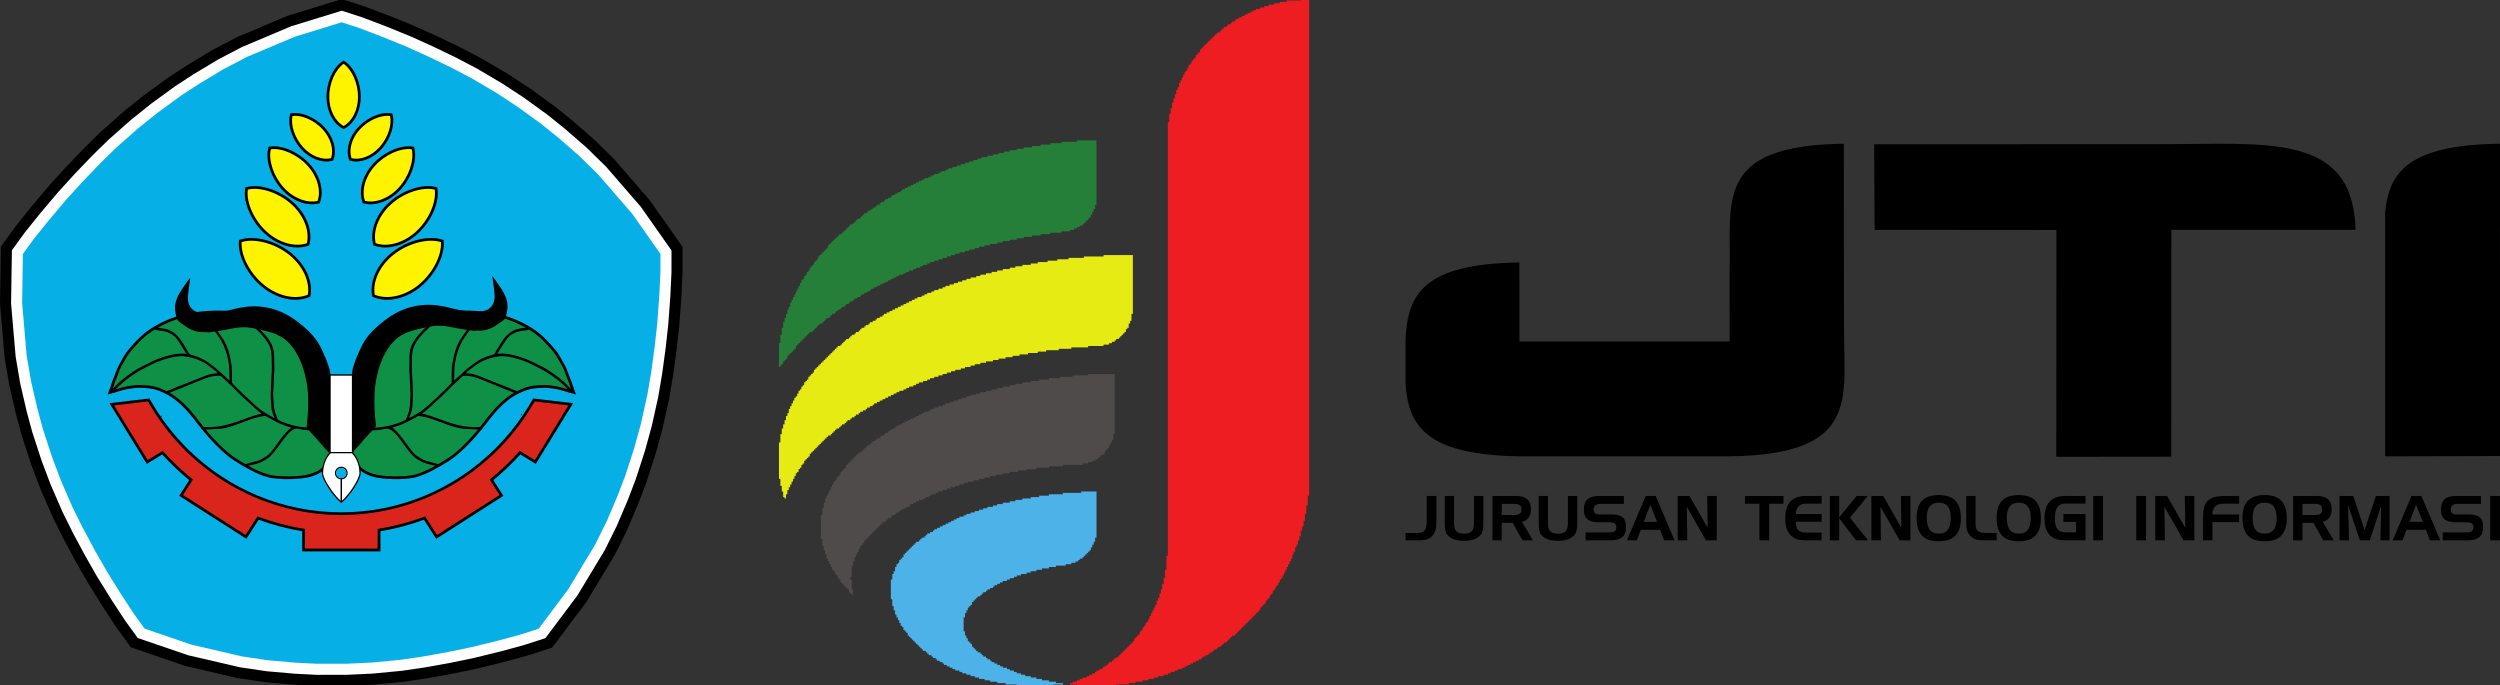 <?xml version="1.0" encoding="UTF-8"?>
<!DOCTYPE svg PUBLIC "-//W3C//DTD SVG 1.1//EN" "http://www.w3.org/Graphics/SVG/1.1/DTD/svg11.dtd">
<!-- Creator: CorelDRAW -->
<svg xmlns="http://www.w3.org/2000/svg" xml:space="preserve" width="500px" height="137px" style="shape-rendering:geometricPrecision; text-rendering:geometricPrecision; image-rendering:optimizeQuality; fill-rule:evenodd; clip-rule:evenodd"
viewBox="0 0 500 137"
 xmlns:xlink="http://www.w3.org/1999/xlink">
 <rect x="0" y="0" width="500" height="137" fill="#333333" stroke="none"/>
 <defs>
  <style type="text/css">
   <![CDATA[
    .fil7 {fill:none}
    .fil0 {fill:#0E9146}
    .fil3 {fill:#FEFEFE}
    .fil2 {fill:black}
    .fil4 {fill:#06AFE6}
    .fil1 {fill:#1F1A17}
    .fil14 {fill:#267F38}
    .fil15 {fill:#4CB2E8}
    .fil13 {fill:#4F4B4B}
    .fil8 {fill:#DA251D}
    .fil12 {fill:#E5EB13}
    .fil11 {fill:#EE1D22}
    .fil6 {fill:#FEF400}
    .fil9 {fill:white}
    .fil5 {fill:black}
    .fil10 {fill:black;fill-rule:nonzero}
   ]]>
  </style>
 </defs>
 <g id="Layer_x0020_1">

  <g id="_224851888">
   <g>
    <path id="_224856256" class="fil0" d="M92.283 63.845c-5.078,0.167 -10.543,1.288 -14.476,4.733 -1.893,1.658 -2.976,3.485 -3.729,5.876 -0.81,2.571 -1.175,5.578 -1.388,8.263 -0.116,1.464 -0.195,2.861 -0.462,4.313 -0.291,1.578 -2.459,1.501 -2.303,2.852 0.097,0.843 0.035,1.768 1.941,3.982 0.634,1.076 1.604,1.603 2.776,2.009 1.994,0.691 6.61,0.75 8.632,0.195 2.157,-0.591 4.557,-2.002 6.452,-3.2 2.339,-1.478 5.131,-4.491 7.198,-7.185 2.067,-2.694 4.248,-5.468 8.148,-6.915 1.416,-0.525 2.302,-0.519 3.793,-0.595 0.702,-0.036 1.92,0.113 2.683,0.261 0.763,0.149 0.968,0.207 1.694,0.427 0.727,0.22 1.036,0.305 1.144,0.328 0.108,0.024 -0.077,-0.574 -0.311,-1.3 -0.234,-0.726 -0.58,-1.478 -0.815,-2.097 -0.37,-1.205 -0.738,-1.607 -1.324,-2.699 -0.619,-1.151 -1.218,-1.819 -2.114,-2.8 -0.781,-0.856 -1.558,-1.638 -2.487,-2.338 -1.659,-1.25 -4.059,-2.457 -6.443,-3.161 -2.385,-0.704 -5.727,-1.043 -8.609,-0.949z"/>
    <path id="_224856136" class="fil1" d="M67.413 94.659c-0.066,-1.321 1.87,-1.325 1.926,-0.143 0.059,1.261 -1.869,1.296 -1.926,0.143zm0.703 1.318l-0.067 4.036c-0.987,-1.3 -3.582,-5.044 -2.996,-6.953l1.135 -2.35c0.811,-0.013 3.943,-0.141 4.465,0.096 0.835,0.38 1.332,2.106 1.159,3.303l-3.185 5.894 -0.002 -4.133c0.469,-0.317 1.043,-0.528 1.013,-1.357 -0.056,-1.504 -2.455,-1.55 -2.509,0.012 -0.035,1.03 0.654,0.857 0.988,1.453zm-3.239 -0.999l-14.429 -0.386c5.193,-0.644 5.964,-6.303 8.403,-6.994 0.46,-0.13 2.634,0.14 3.417,0.164 1.025,0.031 1.046,0.392 2.217,1.595 0.724,0.743 1.507,0.994 0.765,2.293 -0.627,1.1 -0.552,2.027 -0.373,3.328zm8.457 -7.796c0.862,0.021 1.671,0.087 2.541,0.058 0.712,-0.024 1.763,-0.231 2.34,-0.216 1.244,0.034 2.066,1.479 2.687,2.461l5.729 4.569c-0.431,0.361 -0.97,0.585 -1.484,0.799 -2.868,1.194 -6.863,1.96 -9.791,0.769l-3.153 -1.548c-0.12,-0.86 -0.017,-1.319 -0.356,-2.117 -0.78,-1.839 -1.619,-1.503 0.234,-3.435 0.452,-0.471 0.867,-0.856 1.254,-1.338zm-7.117 -12.043l0.58 -0.011 3.661 0.001 -0.001 15.284 -4.239 -0.008 -0 -15.265zm-24.616 12.628c6.131,-0.037 7.918,-2.338 10.668,-2.676 0.699,-0.086 1.083,0.378 1.817,0.75l3.859 1.496c-2.374,2.127 -3.643,6.562 -7.856,6.698 -2.117,0.069 -7.897,-5.235 -8.488,-6.269zm37.842 -0.963c1.281,-0.576 2.422,-0.776 3.681,-1.448 1.793,-0.957 1.535,-1.1 3.713,-0.198l8.345 2.077c-0.45,0.9 -6.139,6.3 -8.027,6.281 -4.13,-0.043 -5.306,-4.529 -7.711,-6.712zm-46.03 -6.516c0.471,-0.251 2.118,-0.663 2.832,-0.956 4.103,-1.68 5.909,-3.983 8.833,-0.731 1.215,1.351 1.434,1.433 2.773,2.648 1.879,1.704 2.7,2.172 3.949,3.27l-5.057 1.946c-1.096,0.349 -5.074,1.254 -6.021,0.445l-1.738 -1.777c-1.46,-1.563 -3.716,-3.806 -5.57,-4.846zm51.961 3.66c1.676,-1.081 2.577,-2.014 3.875,-3.294 4.459,-4.4 4.222,-5.317 8.741,-2.985 2.803,1.446 3.964,1.575 4.955,2.054 -3.304,2.621 -2.63,2.266 -5.335,4.893 -1.329,1.291 -1.268,3.323 -7.427,1.298 -0.637,-0.209 -4.488,-1.744 -4.809,-1.967zm-62.218 -4.834c0.395,-0.478 1.341,-1.238 1.941,-1.704 3.642,-2.827 8.161,-5.766 13.064,-3.904 1.5,0.569 3.621,1.952 4.354,2.844l-9.202 3.289c-1.012,0.183 -1.463,-0.248 -2.34,-0.555 -3.27,-1.146 -4.929,-0.557 -7.818,0.03zm71.23 -3.562c1.228,-0.652 2.013,-1.809 4.367,-2.678 3.691,-1.361 7.441,0.425 10.316,2.5 0.566,0.408 3.386,2.584 3.756,3.187l-5.434 -0.53c-1.615,0.251 -3.106,1.374 -4.616,1.014 -2.952,-0.705 -5.31,-2.591 -7.224,-3.033 -0.105,-0.024 -0.563,-0.106 -0.59,-0.115 -0.32,-0.106 -0.056,-0.003 -0.348,-0.166l-0.228 -0.179zm-72.278 3.572c0.381,-4.031 2.982,-7.083 5.454,-9.498 1.602,-1.565 3.022,-2.353 5.194,-1.253 1.154,0.585 2.82,2.928 3.467,4.025l-8.181 2.243c-1.562,0.656 -5.529,4.258 -5.934,4.483zm78.291 -7.26c0.601,-1.146 2.175,-3.474 3.387,-4.06 0.806,-0.389 2.338,-0.637 3.069,-0.171 2.925,1.862 6.727,6.74 7.032,11.012l-2.662 -2.351c-3.086,-2.45 -6.357,-4.67 -10.826,-4.43zm-58.192 -4.76c1.259,-0.158 2.423,-0.322 3.636,-0.56 1.806,-0.356 2.531,-0.708 3.442,-0.059 1.86,1.326 3.16,2.081 4.187,4.16 1.211,2.451 0.993,4.501 0.646,7.394 -0.421,3.505 -0.396,4.094 0.372,7.297l-4.69 -3.109c-0.632,-0.493 -3.736,-3.267 -3.856,-3.71 -0.253,-0.938 0.8,-5.207 -2.916,-10.316 -0.266,-0.366 -0.625,-0.702 -0.82,-1.096zm-10.914 -0.021c0.315,-0.257 1.787,-0.935 2.156,-1.087 0.784,-0.324 1.922,-0.822 2.781,-0.933l3.631 1.922c1.019,0.15 1.464,-0.005 2.054,0.717 0.323,0.394 0.86,1.118 1.169,1.617 1.41,2.271 2.597,5.378 2.267,8.732 -2.312,-2.031 -4.335,-4.142 -7.278,-5.189 -1.44,-0.513 -1.026,-0.425 -1.805,-1.415 -1.548,-1.969 -2.12,-3.763 -5.252,-4.09l0.277 -0.272zm60.245 9.417c-0.123,-2.815 1.126,-6.05 2.352,-7.902 2.915,-4.408 1.538,-0.103 6.145,-4.165l5.437 2.276c-2.122,0.739 -2.653,0.636 -3.914,2.382 -1.271,1.759 -1.444,2.688 -2.925,3.223 -1.545,0.559 -2.88,1.438 -3.859,2.293l-3.192 2.898 -0.043 -1.003zm-8.748 8.319c1.806,-5.076 -1.126,-9.712 0.87,-14.449 0.926,-2.197 2.341,-3.035 4.024,-4.318 0.656,-0.5 0.63,-0.439 1.54,-0.281 2.043,0.354 3.133,0.686 5.406,0.787 -0.521,0.71 -0.993,1.3 -1.436,2.077 -0.403,0.707 -0.794,1.417 -1.124,2.239 -0.672,1.673 -1.111,3.648 -1.112,5.626l-1.261 2.986c-0.739,0.729 -1.275,1.19 -2.102,1.995 -1.023,0.996 -3.422,2.74 -4.805,3.337zm-20.51 2.365c-1.804,0.002 -6.248,-0.474 -6.993,-1.667 -1.279,-2.05 -0.858,-5.136 -0.562,-7.639 0.342,-2.885 0.504,-5.004 -0.726,-7.466 -1.456,-2.916 -3.66,-3.6 -4.174,-4.349l6.75 1.916c1.474,0.971 2.912,2.69 3.794,4.696 1.494,3.396 1.819,7.309 1.528,11.117 -0.287,3.77 -0.489,1.963 0.382,3.392zm11.771 -0.545c0.019,-0.039 0.051,-0.085 0.07,-0.11 0.366,-0.503 0.361,-0.326 0.478,-0.609 0.126,-0.303 -0.164,-2.165 -0.209,-2.824 -0.583,-8.62 1.976,-18.006 12.97,-17.586l-0.681 0.566c-4.41,3.3 -4.723,6.099 -4.041,11.884 0.23,1.953 0.554,6.408 -0.971,7.411 -1.598,1.051 -5.467,1.339 -7.615,1.267zm31.604 -20.447c-1.504,-0.87 -3.399,-1.78 -5.303,-2.309l-2.635 -8.286c0.06,1.823 0.978,3.534 0.154,5.559 -0.687,1.687 -2.613,1.723 -4.717,1.572 -4.506,-0.322 -8.802,-3.346 -15.431,0.829 -2.327,1.466 -4.927,4.027 -6.172,6.424 -0.889,1.71 -1.005,2.633 -1.614,4.534l-3.654 0.027c-1.346,-3.364 -1.816,-5.439 -4.535,-7.929 -1.91,-1.75 -4.444,-3.744 -8.011,-4.432 -4.565,-0.881 -6.914,0.776 -10.962,1.115 -6.653,0.557 -4.655,-4.011 -4.393,-7.133 -2.345,3.465 -3.748,4.535 -2.633,8.389l-5.272 2.277c-4.351,2.223 -8.996,7.937 -9.13,13.595 2.396,-0.802 4.109,-1.576 6.738,-1.378 2.505,0.189 4.377,1.25 5.901,2.296 1.308,0.898 3.255,2.729 4.328,3.87l3.953 4.102c1.329,1.323 2.672,2.628 4.428,3.772 1.698,1.107 3.063,1.987 5.198,2.855 3.175,1.291 6.957,1.882 10.398,0.803 1.097,-0.344 1.888,-0.835 2.746,-1.148 0.463,0.941 2.467,4.835 3.368,5.014 3.174,-3.615 2.694,-4.394 3.661,-5.934 2.254,1.135 3.313,1.878 5.997,2.072 4.37,0.316 8.822,-1.705 12.082,-4.073 2.455,-1.783 4.346,-3.692 6.307,-5.841 0.357,-0.391 0.575,-0.743 0.934,-1.124 0.369,-0.39 0.609,-0.567 0.943,-0.956 4.22,-4.913 9.437,-8.294 16.278,-4.809 -0.93,-3.615 -1.059,-5.716 -2.948,-8.338 -0.636,-0.883 -1.047,-1.323 -1.748,-2.057 -1.232,-1.289 -2.459,-2.319 -4.258,-3.359z"/>
    <polygon id="_224855968" class="fil2" points="68.371,-0.183 73.252,1.406 77.837,3.144 83.045,5.266 87.497,7.275 92.227,9.559 96.467,11.778 101.678,14.852 106.094,17.756 110.989,21.307 114.403,24.061 118.815,27.893 122.816,31.808 129.926,40.015 136.513,49.383 136.511,54.517 136.274,59.415 135.866,65.024 135.331,69.88 134.62,75.085 133.82,79.803 132.507,85.71 131.111,90.808 129.246,96.56 127.682,100.659 125.402,106.039 122.915,111.054 117.308,120.353 110.433,129.513 105.551,131.098 100.82,132.386 95.36,133.731 90.577,134.723 85.407,135.655 80.674,136.353 74.651,136.929 69.371,137.176 63.325,137.18 58.944,136.959 53.122,136.452 47.585,135.637 37.009,133.178 26.174,129.47 23.159,125.315 20.471,121.214 17.505,116.436 15.084,112.193 12.6,107.564 10.474,103.277 8.064,97.727 6.198,92.781 4.326,87.032 3.182,82.796 1.865,77.103 0.929,71.584 -0,60.765 0.178,49.313 3.197,45.161 6.267,41.338 9.894,37.04 13.18,33.426 16.815,29.633 20.234,26.286 24.768,22.279 28.894,18.976 33.783,15.418 37.458,13.022 42.465,10.009 47.424,7.414 57.426,3.187 "/>
    <polygon id="_224855824" class="fil3" points="68.352,2.139 72.517,3.494 77.027,5.204 82.172,7.3 86.56,9.281 91.233,11.537 95.391,13.713 100.507,16.732 104.836,19.577 109.643,23.065 112.982,25.759 117.314,29.521 121.203,33.326 128.18,41.38 134.299,50.084 134.297,54.463 134.065,59.282 133.661,64.822 133.134,69.609 132.432,74.75 131.648,79.378 130.359,85.177 128.99,90.174 127.158,95.823 125.629,99.832 123.389,105.115 120.972,109.989 115.47,119.114 109.084,127.624 104.918,128.976 100.265,130.243 94.871,131.572 90.156,132.55 85.05,133.47 80.407,134.155 74.493,134.721 69.319,134.963 63.38,134.967 59.096,134.75 53.38,134.253 47.998,133.461 37.62,131.047 27.554,127.602 24.981,124.058 22.337,120.023 19.407,115.303 17.021,111.121 14.567,106.549 12.482,102.344 10.116,96.894 8.287,92.048 6.448,86.4 5.33,82.258 4.036,76.668 3.126,71.303 2.215,60.687 2.38,50.048 4.956,46.506 7.976,42.745 11.559,38.499 14.798,34.937 18.388,31.19 21.742,27.907 26.194,23.973 30.237,20.735 35.04,17.241 38.633,14.898 43.55,11.94 48.37,9.417 58.184,5.269 "/>
    <polygon id="_224855632" class="fil4" points="68.334,4.461 71.782,5.583 76.217,7.265 81.299,9.335 85.624,11.287 90.238,13.515 94.315,15.648 99.337,18.611 103.578,21.399 108.297,24.824 111.561,27.456 115.813,31.149 119.59,34.845 126.434,42.744 132.085,50.783 132.084,54.409 131.855,59.148 131.457,64.621 130.937,69.338 130.244,74.415 129.475,78.952 128.21,84.644 126.869,89.539 125.07,95.087 123.575,99.005 121.377,104.19 119.03,108.924 113.633,117.875 107.735,125.735 104.285,126.854 99.709,128.1 94.381,129.413 89.735,130.376 84.692,131.286 80.14,131.956 74.336,132.512 69.266,132.749 63.435,132.753 59.247,132.542 53.637,132.054 48.41,131.284 38.23,128.916 28.933,125.735 26.803,122.8 24.203,118.833 21.309,114.17 18.957,110.049 16.534,105.533 14.489,101.411 12.168,96.063 10.376,91.314 8.57,85.769 7.477,81.72 6.207,76.233 5.324,71.023 4.43,60.609 4.582,50.783 6.715,47.85 9.685,44.152 13.224,39.958 16.416,36.447 19.961,32.747 23.25,29.529 27.619,25.668 31.581,22.496 36.297,19.065 39.808,16.774 44.634,13.87 49.315,11.421 58.943,7.352 "/>
    <g>
     <g>
      <g>
       <g>
        <path id="_224855608" class="fil2" d="M71.195 93.027c-0.659,-0.769 -1.351,-1.681 -1.715,-2.632 -0.222,-0.581 -0.256,-1.013 -0.326,-1.611 -0.038,-0.326 0.015,-0.64 0.176,-0.928 0.347,-0.621 1.04,-0.877 1.579,-1.285 0.28,-0.212 0.489,-0.445 0.554,-0.803 0.259,-1.408 0.342,-2.832 0.455,-4.257 0.22,-2.773 0.574,-5.726 1.411,-8.385 0.782,-2.482 1.923,-4.402 3.892,-6.126 4.033,-3.533 9.602,-4.698 14.822,-4.87 1.041,-0.034 2.088,-0.013 3.127,0.054 1.866,0.12 3.86,0.387 5.657,0.917 2.274,0.672 4.729,1.826 6.619,3.25 0.947,0.713 1.766,1.533 2.563,2.407 0.877,0.962 1.57,1.753 2.193,2.911 0.237,0.44 0.494,0.87 0.728,1.311 0.255,0.479 0.456,0.957 0.632,1.471 0.244,0.712 0.585,1.385 0.819,2.107 0.098,0.304 0.199,0.611 0.282,0.92 0.098,0.365 0.194,0.841 -0.247,1.048 -0.146,0.069 -0.261,0.065 -0.368,0.041 -0.387,-0.085 -0.807,-0.224 -1.187,-0.339 -0.265,-0.081 -0.531,-0.162 -0.799,-0.231 -0.278,-0.071 -0.559,-0.128 -0.84,-0.183 -0.396,-0.078 -0.8,-0.135 -1.2,-0.18 -0.432,-0.048 -0.915,-0.094 -1.349,-0.072 -0.633,0.032 -1.278,0.048 -1.906,0.128 -0.601,0.077 -1.155,0.222 -1.723,0.433 -3.598,1.335 -5.647,3.794 -7.902,6.733 -0.727,0.948 -1.491,1.87 -2.287,2.759 -0.801,0.895 -1.641,1.764 -2.527,2.574 -0.783,0.716 -1.629,1.415 -2.527,1.983 -1.979,1.251 -4.339,2.646 -6.602,3.266 -0.645,0.177 -1.354,0.263 -2.02,0.318 -0.816,0.067 -1.641,0.087 -2.459,0.071 -0.82,-0.015 -1.647,-0.066 -2.461,-0.169 -0.667,-0.084 -1.383,-0.206 -2.02,-0.426 -1.27,-0.441 -2.334,-1.032 -3.045,-2.207z"/>
       </g>
       <path id="_224855296" class="fil0" d="M92.061 62.683c-5.078,0.167 -10.543,1.288 -14.476,4.733 -1.893,1.658 -2.975,3.485 -3.728,5.876 -0.81,2.571 -1.175,5.578 -1.388,8.263 -0.116,1.464 -0.194,2.862 -0.461,4.313 -0.291,1.578 -2.459,1.501 -2.303,2.852 0.097,0.843 0.035,1.768 1.941,3.983 0.634,1.075 1.604,1.602 2.775,2.009 1.994,0.691 6.61,0.75 8.632,0.196 2.157,-0.591 4.557,-2.003 6.452,-3.201 2.339,-1.478 5.131,-4.491 7.198,-7.185 2.067,-2.695 4.248,-5.468 8.148,-6.916 1.416,-0.525 2.302,-0.519 3.792,-0.595 0.702,-0.036 1.92,0.113 2.683,0.262 0.763,0.149 0.967,0.206 1.694,0.427 0.727,0.22 1.036,0.305 1.144,0.328 0.108,0.024 -0.077,-0.574 -0.311,-1.3 -0.234,-0.726 -0.58,-1.477 -0.815,-2.097 -0.37,-1.205 -0.738,-1.607 -1.324,-2.699 -0.619,-1.151 -1.218,-1.819 -2.114,-2.8 -0.782,-0.857 -1.558,-1.638 -2.487,-2.338 -1.659,-1.25 -4.059,-2.457 -6.443,-3.161 -2.384,-0.704 -5.727,-1.043 -8.608,-0.949z"/>
       <path id="_224855152" class="fil5" d="M71.676 85.954c0.258,0.275 0.302,0.179 0.843,0.179l0.701 -0.049c0.421,-0.015 1.113,0.053 1.491,-0.007 0.28,-0.044 0.425,-0.032 0.714,-0.036 0.542,-0.007 1.881,-0.383 2.206,-0.292 0.089,0.025 0.19,0.068 0.276,0.103 1.798,0.737 3.479,4.616 5.341,5.857 1.647,1.098 2.416,1.095 4.401,1.587l0.148 -0.233c-0.218,-0.372 -0.256,-0.254 -0.654,-0.377 -2.032,-0.627 -1.893,-0.263 -3.782,-1.512 -1.117,-0.738 -2.597,-3.436 -3.802,-4.631 -0.176,-0.174 -0.291,-0.37 -0.492,-0.539l-0.597 -0.48c0.188,-0.086 0.507,-0.144 0.72,-0.217 0.228,-0.077 0.458,-0.164 0.692,-0.246 0.393,-0.137 0.978,-0.38 1.352,-0.569l2.479 -1.316c0.231,0.012 0.568,0.102 0.805,0.14 2.504,0.397 5.503,2.17 8.147,2.441l3.657 0.184 0.146 -0.285 -0.161 -0.215c-0.623,-0.074 -1.509,0.018 -2.146,-0.056 -0.353,-0.041 -0.749,-0.021 -1.291,-0.115 -2.664,-0.46 -4.479,-1.326 -6.969,-2.166 -0.475,-0.16 -0.978,-0.254 -1.47,-0.358 0.094,-0.148 0.372,-0.293 0.542,-0.418 0.322,-0.237 3.387,-3.065 3.604,-3.283 0.658,-0.658 1.309,-1.309 1.968,-1.968 0.328,-0.329 0.7,-0.607 1.03,-0.937l1.008 -0.96c0.55,-0.065 1.158,-0.018 1.671,0.085 1.266,0.255 2.718,0.927 3.924,1.417l5.08 2.054 0.228 -0.148c-0,-0.446 -0.37,-0.463 -1.045,-0.735 -0.422,-0.17 -0.833,-0.358 -1.257,-0.523 -1.705,-0.663 -3.409,-1.324 -5.1,-2.021 -1.127,-0.464 -1.728,-0.584 -2.901,-0.668 0.408,-0.517 1.588,-1.308 2.143,-1.73 0.637,-0.484 1.921,-1.065 2.67,-1.266 2.103,-0.563 2.976,-0.526 5.078,-0 1.488,0.372 2.834,0.986 4.222,1.681 0.451,0.225 0.849,0.461 1.281,0.687 0.933,0.487 2.768,1.745 3.494,2.409 0.345,0.315 0.7,0.607 1.03,0.938 0.51,0.51 0.405,0.465 1.028,0.958l0.178 -0.189 0 -0.056c-0.019,-0.177 -0.087,-0.251 -0.222,-0.386 -0.345,-0.344 -0.667,-0.749 -1.03,-1.078 -1.46,-1.322 -3.158,-2.55 -4.947,-3.439 -1.379,-0.685 -2.38,-1.213 -3.867,-1.708 -1.091,-0.364 -2.274,-0.66 -3.425,-0.744 -0.444,-0.032 -0.915,0.016 -1.359,0.048 0.375,-0.574 0.737,-1.172 1.096,-1.762 0.379,-0.621 0.708,-1.138 1.234,-1.67 0.411,-0.415 1.253,-0.889 1.829,-1.029 0.424,-0.103 0.835,-0.122 1.257,-0.196 0.668,-0.117 0.491,-0.016 1.145,-0.306l0.007 -0.153 -0.162 -0.167c-0.213,-0.106 -2.437,0.309 -2.734,0.427 -2.006,0.799 -2.786,2.44 -3.841,4.171 -0.226,0.372 -0.352,0.785 -0.759,0.881 -2.271,0.541 -3.418,1.471 -5.172,2.839l-2.521 2.305c0,-1.286 -0.008,-2.475 0.198,-3.691 0.256,-1.506 0.73,-3.018 1.489,-4.32 0.416,-0.713 1.906,-2.719 2.439,-3.472l-0.234 -0.234c-0.367,0.1 -1.57,1.885 -1.841,2.291 -0.633,0.951 -1.074,1.49 -1.517,2.605 -0.514,1.291 -0.698,2.349 -0.938,3.701 -0.154,0.87 -0.061,3.262 -0.112,3.543 -0.047,0.261 -2.517,2.541 -2.893,2.917 -0.327,0.328 -0.712,0.615 -1.031,0.937 -0.309,0.313 -0.662,0.623 -1.007,0.913 -0.361,0.304 -0.702,0.6 -1.078,0.889l-2.47 1.465c0.157,-0.659 0.603,-1.201 0.655,-2.625l0.048 -0.749c-0.002,-0.3 0.048,-0.487 0.047,-0.796l0.002 -1.22c-0.007,-0.182 -0.044,-0.189 -0.051,-0.371 -0.009,-0.261 0.013,-0.54 0.004,-0.8l-0.133 -2.35c-0.076,-0.476 -0.008,-2.62 -0.009,-3.27 -0.001,-0.473 0.08,-1.022 0.168,-1.472 0.158,-0.815 0.624,-1.506 1.096,-2.183 0.215,-0.309 0.543,-0.601 0.751,-0.889 0.349,-0.484 2.759,-2.609 3.385,-3.189l-0.164 -0.227c-0.414,-0.011 -0.501,0.316 -0.803,0.539 -0.231,0.17 -0.431,0.378 -0.666,0.552 -0.405,0.3 -0.935,0.781 -1.295,1.141 -0.822,0.822 -1.58,1.599 -2.191,2.635 -0.794,1.345 -0.795,2.441 -0.795,4.03 0,0.561 -0.067,1.911 0.019,2.371 0.069,0.369 0.003,0.759 0.066,1.152 0.025,0.157 0.01,0.431 0.009,0.6l0.091 1.689c0.061,0.526 0.02,1.255 -0.041,1.781l-0.053 1.165c-0.016,0.148 -0.062,0.372 -0.086,0.523 -0.126,0.79 -0.273,1.101 -0.567,1.822 -0.209,0.512 -0.078,0.406 -0.578,0.641 -1.812,0.852 -3.849,1.299 -5.843,1.372l-1.169 0.049c-0.426,0 -0.767,0.048 -1.171,0.047 -0.396,-0.001 -0.821,-0.128 -0.89,0.304l0 0.033z"/>
      </g>
      <polygon id="_224855032" class="fil2" points="114.628,77.363 115.217,78.902 113.68,78.469 "/>
     </g>
     <g>
      <g>
       <g>
        <path id="_224854936" class="fil2" d="M65.541 93.027c0.659,-0.769 1.351,-1.681 1.715,-2.632 0.222,-0.581 0.257,-1.013 0.325,-1.611 0.038,-0.326 -0.015,-0.64 -0.176,-0.928 -0.347,-0.621 -1.039,-0.877 -1.578,-1.285 -0.28,-0.212 -0.489,-0.445 -0.554,-0.803 -0.259,-1.408 -0.341,-2.832 -0.454,-4.257 -0.22,-2.773 -0.574,-5.726 -1.411,-8.385 -0.782,-2.482 -1.924,-4.402 -3.893,-6.126 -4.033,-3.533 -9.602,-4.698 -14.822,-4.87 -1.041,-0.034 -2.087,-0.013 -3.127,0.054 -1.866,0.12 -3.861,0.387 -5.656,0.917 -2.274,0.672 -4.729,1.826 -6.619,3.25 -0.947,0.713 -1.766,1.533 -2.563,2.407 -0.878,0.962 -1.57,1.753 -2.193,2.911 -0.237,0.44 -0.494,0.87 -0.728,1.311 -0.254,0.479 -0.456,0.957 -0.632,1.471 -0.244,0.712 -0.586,1.385 -0.819,2.107 -0.098,0.304 -0.199,0.611 -0.282,0.92 -0.098,0.365 -0.194,0.841 0.247,1.048 0.145,0.069 0.261,0.065 0.368,0.041 0.387,-0.085 0.807,-0.224 1.187,-0.339 0.265,-0.081 0.531,-0.162 0.799,-0.231 0.278,-0.071 0.559,-0.128 0.841,-0.183 0.395,-0.078 0.8,-0.135 1.2,-0.18 0.431,-0.048 0.915,-0.094 1.349,-0.072 0.633,0.032 1.278,0.048 1.906,0.128 0.601,0.077 1.155,0.222 1.723,0.433 3.598,1.335 5.647,3.794 7.902,6.733 0.727,0.948 1.491,1.87 2.287,2.759 0.801,0.895 1.641,1.764 2.527,2.574 0.783,0.716 1.629,1.415 2.527,1.983 1.979,1.251 4.339,2.646 6.602,3.266 0.645,0.177 1.354,0.263 2.02,0.318 0.815,0.067 1.641,0.087 2.459,0.071 0.82,-0.015 1.646,-0.066 2.461,-0.169 0.666,-0.084 1.383,-0.206 2.019,-0.426 1.27,-0.441 2.335,-1.032 3.045,-2.207z"/>
       </g>
       <path id="_224854624" class="fil0" d="M44.675 62.683c5.078,0.167 10.543,1.288 14.476,4.733 1.893,1.658 2.975,3.485 3.729,5.876 0.81,2.571 1.175,5.578 1.388,8.263 0.116,1.464 0.194,2.862 0.461,4.313 0.291,1.578 2.459,1.501 2.303,2.852 -0.097,0.843 -0.035,1.768 -1.941,3.983 -0.634,1.075 -1.603,1.602 -2.775,2.009 -1.994,0.691 -6.61,0.75 -8.632,0.196 -2.157,-0.591 -4.557,-2.003 -6.452,-3.201 -2.34,-1.478 -5.131,-4.491 -7.198,-7.185 -2.067,-2.695 -4.247,-5.468 -8.148,-6.916 -1.416,-0.525 -2.303,-0.519 -3.793,-0.595 -0.702,-0.036 -1.92,0.113 -2.683,0.262 -0.763,0.149 -0.967,0.206 -1.694,0.427 -0.727,0.22 -1.036,0.305 -1.144,0.328 -0.108,0.024 0.077,-0.574 0.311,-1.3 0.234,-0.726 0.58,-1.477 0.815,-2.097 0.37,-1.205 0.738,-1.607 1.324,-2.699 0.619,-1.151 1.218,-1.819 2.114,-2.8 0.782,-0.857 1.558,-1.638 2.487,-2.338 1.659,-1.25 4.059,-2.457 6.443,-3.161 2.384,-0.704 5.727,-1.043 8.608,-0.949z"/>
       <path id="_224854480" class="fil5" d="M65.061 85.954c-0.258,0.275 -0.302,0.179 -0.843,0.179l-0.701 -0.049c-0.421,-0.015 -1.113,0.053 -1.491,-0.007 -0.28,-0.044 -0.425,-0.032 -0.714,-0.036 -0.542,-0.007 -1.881,-0.383 -2.206,-0.292 -0.089,0.025 -0.19,0.068 -0.275,0.103 -1.798,0.737 -3.479,4.616 -5.341,5.857 -1.647,1.098 -2.416,1.095 -4.401,1.587l-0.148 -0.233c0.218,-0.372 0.256,-0.254 0.654,-0.377 2.032,-0.627 1.893,-0.263 3.782,-1.512 1.117,-0.738 2.597,-3.436 3.802,-4.631 0.176,-0.174 0.291,-0.37 0.492,-0.539l0.597 -0.48c-0.187,-0.086 -0.507,-0.144 -0.72,-0.217 -0.228,-0.077 -0.458,-0.164 -0.692,-0.246 -0.393,-0.137 -0.978,-0.38 -1.352,-0.569l-2.479 -1.316c-0.231,0.012 -0.568,0.102 -0.805,0.14 -2.504,0.397 -5.503,2.17 -8.147,2.441l-3.657 0.184 -0.146 -0.285 0.161 -0.215c0.624,-0.074 1.509,0.018 2.146,-0.056 0.353,-0.041 0.749,-0.021 1.291,-0.115 2.664,-0.46 4.479,-1.326 6.969,-2.166 0.475,-0.16 0.978,-0.254 1.47,-0.358 -0.094,-0.148 -0.372,-0.293 -0.542,-0.418 -0.322,-0.237 -3.387,-3.065 -3.604,-3.283 -0.658,-0.658 -1.309,-1.309 -1.967,-1.968 -0.329,-0.329 -0.701,-0.607 -1.031,-0.937l-1.008 -0.96c-0.55,-0.065 -1.158,-0.018 -1.671,0.085 -1.266,0.255 -2.717,0.927 -3.924,1.417l-5.08 2.054 -0.228 -0.148c0,-0.446 0.37,-0.463 1.045,-0.735 0.422,-0.17 0.833,-0.358 1.257,-0.523 1.705,-0.663 3.409,-1.324 5.1,-2.021 1.127,-0.464 1.727,-0.584 2.9,-0.668 -0.408,-0.517 -1.588,-1.308 -2.143,-1.73 -0.637,-0.484 -1.921,-1.065 -2.67,-1.266 -2.103,-0.563 -2.976,-0.526 -5.078,-0 -1.489,0.372 -2.834,0.986 -4.222,1.681 -0.451,0.225 -0.85,0.461 -1.281,0.687 -0.932,0.487 -2.768,1.745 -3.494,2.409 -0.345,0.315 -0.7,0.607 -1.03,0.938 -0.51,0.51 -0.405,0.465 -1.028,0.958l-0.178 -0.189 0 -0.056c0.019,-0.177 0.087,-0.251 0.222,-0.386 0.345,-0.344 0.667,-0.749 1.03,-1.078 1.46,-1.322 3.158,-2.55 4.947,-3.439 1.379,-0.685 2.38,-1.213 3.867,-1.708 1.091,-0.364 2.274,-0.66 3.425,-0.744 0.444,-0.032 0.915,0.016 1.359,0.048 -0.375,-0.574 -0.737,-1.172 -1.096,-1.762 -0.378,-0.621 -0.708,-1.138 -1.234,-1.67 -0.41,-0.415 -1.252,-0.889 -1.829,-1.029 -0.424,-0.103 -0.835,-0.122 -1.257,-0.196 -0.668,-0.117 -0.491,-0.016 -1.145,-0.306l-0.007 -0.153 0.162 -0.167c0.213,-0.106 2.437,0.309 2.734,0.427 2.006,0.799 2.786,2.44 3.841,4.171 0.226,0.372 0.352,0.785 0.759,0.881 2.271,0.541 3.418,1.471 5.172,2.839l2.521 2.305c0,-1.286 0.008,-2.475 -0.198,-3.691 -0.256,-1.506 -0.73,-3.018 -1.489,-4.32 -0.416,-0.713 -1.906,-2.719 -2.439,-3.472l0.234 -0.234c0.368,0.1 1.57,1.885 1.841,2.291 0.633,0.951 1.074,1.49 1.518,2.605 0.514,1.291 0.698,2.349 0.937,3.701 0.154,0.87 0.061,3.262 0.112,3.543 0.048,0.261 2.518,2.541 2.893,2.917 0.327,0.328 0.712,0.615 1.031,0.937 0.309,0.313 0.662,0.623 1.007,0.913 0.361,0.304 0.702,0.6 1.078,0.889l2.47 1.465c-0.157,-0.659 -0.603,-1.201 -0.655,-2.625l-0.048 -0.749c0.001,-0.3 -0.048,-0.487 -0.047,-0.796l-0.002 -1.22c0.007,-0.182 0.044,-0.189 0.051,-0.371 0.009,-0.261 -0.013,-0.54 -0.004,-0.8l0.133 -2.35c0.076,-0.476 0.008,-2.62 0.009,-3.27 0.001,-0.473 -0.08,-1.022 -0.168,-1.472 -0.158,-0.815 -0.624,-1.506 -1.096,-2.183 -0.215,-0.309 -0.543,-0.601 -0.751,-0.889 -0.349,-0.484 -2.759,-2.609 -3.385,-3.189l0.165 -0.227c0.413,-0.011 0.5,0.316 0.803,0.539 0.23,0.17 0.431,0.378 0.666,0.552 0.405,0.3 0.935,0.781 1.295,1.141 0.822,0.822 1.58,1.599 2.191,2.635 0.794,1.345 0.795,2.441 0.795,4.03 0,0.561 0.067,1.911 -0.019,2.371 -0.069,0.369 -0.003,0.759 -0.066,1.152 -0.025,0.157 -0.01,0.431 -0.009,0.6l-0.091 1.689c-0.061,0.526 -0.02,1.255 0.041,1.781l0.053 1.165c0.016,0.148 0.062,0.372 0.086,0.523 0.126,0.79 0.273,1.101 0.567,1.822 0.209,0.512 0.078,0.406 0.578,0.641 1.812,0.852 3.849,1.299 5.843,1.372l1.17 0.049c0.425,0 0.767,0.048 1.171,0.047 0.396,-0.001 0.821,-0.128 0.89,0.304l0 0.033z"/>
      </g>
      <polygon id="_224854408" class="fil2" points="22.108,77.363 21.519,78.902 23.056,78.469 "/>
     </g>
    </g>
    <g>
     <path id="_224854192" class="fil2" d="M68.46 25.681c-2.183,-1.199 -3.167,-3.954 -3.167,-6.324 0,-2.444 1.045,-5.61 3.118,-7.047l0.316 -0.219 0.315 0.219c2.073,1.437 3.118,4.602 3.118,7.047 0,2.37 -0.984,5.124 -3.167,6.324l-0.267 0.146 -0.266 -0.146zm5.941 33.35c-0.259,-1.512 0.073,-3.082 0.711,-4.46 0.738,-1.593 1.902,-2.989 3.272,-4.078 0.472,-0.374 0.971,-0.716 1.489,-1.024 1.326,-0.786 2.82,-1.375 4.334,-1.67 1.342,-0.261 2.822,-0.312 4.142,0.087l0.367 0.111 0.025 0.383c0.09,1.376 -0.294,2.806 -0.852,4.054 -0.63,1.408 -1.541,2.731 -2.607,3.845 -0.417,0.435 -0.861,0.844 -1.333,1.219 -1.37,1.089 -2.993,1.907 -4.712,2.265 -1.486,0.311 -3.09,0.278 -4.505,-0.315l-0.28 -0.117 -0.051 -0.3zm0.2 -10.257c-0.338,-1.413 -0.123,-2.918 0.395,-4.261 0.597,-1.55 1.609,-2.941 2.835,-4.054 0.422,-0.383 0.871,-0.736 1.342,-1.058 2.14,-1.467 5.294,-2.626 7.906,-2.021l0.374 0.087 0.05 0.38c0.351,2.657 -1.107,5.685 -2.774,7.674 -0.365,0.437 -0.76,0.85 -1.182,1.233 -1.226,1.113 -2.707,1.987 -4.307,2.432 -1.386,0.385 -2.904,0.455 -4.279,-0.019l-0.287 -0.099 -0.071 -0.296zm-2.133 -8.419c-0.419,-1.213 -0.359,-2.553 -0.02,-3.777 0.391,-1.408 1.157,-2.712 2.136,-3.791 0.336,-0.371 0.7,-0.718 1.083,-1.041 1.752,-1.469 4.411,-2.749 6.752,-2.443l0.38 0.05 0.087 0.374c0.534,2.3 -0.48,5.073 -1.77,6.96 -0.282,0.413 -0.593,0.808 -0.929,1.179 -0.978,1.08 -2.2,1.97 -3.563,2.497 -1.185,0.457 -2.513,0.648 -3.761,0.35l-0.295 -0.07 -0.099 -0.288zm-2.692 -8.536c-0.346,-1.016 -0.294,-2.135 -0.006,-3.159 0.329,-1.169 0.969,-2.25 1.786,-3.145 1.526,-1.671 4.213,-3.178 6.527,-2.866l0.38 0.052 0.085 0.374c0.439,1.918 -0.407,4.217 -1.488,5.785 -0.236,0.342 -0.494,0.669 -0.774,0.976 -0.816,0.894 -1.835,1.63 -2.97,2.064 -0.993,0.38 -2.103,0.533 -3.147,0.28l-0.295 -0.072 -0.098 -0.288zm-7.994 27.63c-1.415,0.593 -3.018,0.625 -4.505,0.315 -1.719,-0.358 -3.341,-1.176 -4.712,-2.265 -0.472,-0.375 -0.917,-0.784 -1.333,-1.219 -1.065,-1.114 -1.977,-2.437 -2.607,-3.845 -0.558,-1.248 -0.941,-2.678 -0.852,-4.054l0.025 -0.383 0.367 -0.111c1.32,-0.399 2.8,-0.348 4.142,-0.087 1.513,0.296 3.008,0.885 4.334,1.67 0.518,0.307 1.017,0.649 1.489,1.024 1.37,1.089 2.534,2.485 3.271,4.078 0.638,1.378 0.97,2.948 0.711,4.46l-0.051 0.3 -0.28 0.117zm-0.227 -10.28c-1.374,0.473 -2.893,0.404 -4.278,0.019 -1.6,-0.446 -3.082,-1.319 -4.308,-2.432 -0.422,-0.383 -0.817,-0.796 -1.182,-1.233 -1.667,-1.989 -3.125,-5.017 -2.774,-7.674l0.05 -0.38 0.374 -0.087c2.611,-0.605 5.765,0.554 7.906,2.021 0.47,0.322 0.92,0.675 1.342,1.058 1.226,1.113 2.238,2.504 2.835,4.054 0.518,1.343 0.733,2.847 0.395,4.261l-0.071 0.296 -0.287 0.099zm2.097 -8.456c-1.249,0.298 -2.576,0.108 -3.762,-0.35 -1.363,-0.527 -2.585,-1.417 -3.564,-2.497 -0.336,-0.371 -0.646,-0.766 -0.928,-1.179 -1.291,-1.887 -2.305,-4.66 -1.77,-6.96l0.087 -0.374 0.38 -0.05c2.341,-0.307 5.001,0.974 6.752,2.443 0.383,0.322 0.747,0.67 1.083,1.041 0.978,1.08 1.745,2.383 2.136,3.791 0.339,1.224 0.398,2.564 -0.02,3.777l-0.099 0.288 -0.295 0.07zm2.693 -8.535c-1.044,0.253 -2.154,0.1 -3.147,-0.28 -1.135,-0.433 -2.154,-1.17 -2.97,-2.064 -0.281,-0.307 -0.539,-0.634 -0.774,-0.976 -1.081,-1.568 -1.927,-3.867 -1.489,-5.785l0.085 -0.374 0.38 -0.052c2.314,-0.312 5.001,1.195 6.527,2.866 0.817,0.895 1.457,1.976 1.786,3.145 0.288,1.024 0.34,2.143 -0.006,3.159l-0.098 0.288 -0.295 0.072z"/>
    </g>
    <g>
     <path id="_224853928" class="fil6" d="M68.726 25.196l0 0 0 0 0 0c1.688,-0.927 2.88,-3.192 2.88,-5.839 0,-2.647 -1.193,-5.422 -2.88,-6.592l0 0 0 0 0 0 0 0c-1.688,1.17 -2.88,3.945 -2.88,6.592 0,2.647 1.192,4.912 2.88,5.839l0 0z"/>
     <path id="_224853760" class="fil6" d="M74.947 58.938l0 0 0 0 0 0c2.417,1.013 5.838,0.367 8.658,-1.874 2.82,-2.241 4.767,-5.861 4.584,-8.649l0 -0 0 0 0 0 -0 0c-2.675,-0.808 -6.641,0.271 -9.46,2.511 -2.82,2.241 -4.223,5.428 -3.782,8.011l0 0z"/>
     <path id="_224853592" class="fil6" d="M75.14 48.645l0 0 0 0 0 0c2.337,0.804 5.519,-0.017 8.034,-2.3 2.516,-2.284 4.124,-5.812 3.78,-8.426l0 0 0 0 -0 -0 0 0c-2.568,-0.595 -6.234,0.667 -8.75,2.95 -2.516,2.284 -3.639,5.372 -3.064,7.776l0 0z"/>
     <path id="_224853424" class="fil6" d="M72.991 40.174l0 0 0 0 0 0c2.099,0.501 4.794,-0.482 6.786,-2.68 1.993,-2.198 3.091,-5.4 2.57,-7.643l0 0 -0 0 0 0 0 0c-2.282,-0.299 -5.361,1.108 -7.353,3.306 -1.993,2.198 -2.707,4.976 -2.003,7.017l0 0z"/>
     <path id="_224853256" class="fil6" d="M70.301 31.64l0 0 0 0 0 0c1.721,0.417 3.936,-0.381 5.578,-2.18 1.641,-1.798 2.553,-4.422 2.131,-6.264l0 0 -0 0 0 0 0 0c-1.872,-0.252 -4.403,0.893 -6.044,2.691 -1.642,1.798 -2.236,4.076 -1.665,5.752l0 0z"/>
     <path id="_224853088" class="fil6" d="M61.568 58.938l0 0 0 0 0 0c-2.417,1.013 -5.838,0.367 -8.658,-1.874 -2.82,-2.241 -4.767,-5.861 -4.584,-8.649l0 -0 0 0 0 0 0 0c2.675,-0.808 6.641,0.271 9.46,2.511 2.82,2.241 4.223,5.428 3.782,8.011l0 0z"/>
     <path id="_224852920" class="fil6" d="M61.375 48.645l0 0 0 0 -0 0c-2.337,0.804 -5.519,-0.017 -8.034,-2.3 -2.515,-2.284 -4.124,-5.812 -3.78,-8.426l0 0 0 0 0 -0 0 0c2.568,-0.595 6.234,0.667 8.75,2.95 2.516,2.284 3.639,5.372 3.064,7.776l0 0z"/>
     <path id="_224852752" class="fil6" d="M63.524 40.174l0 0 0 0 -0 0c-2.099,0.501 -4.794,-0.482 -6.786,-2.68 -1.993,-2.198 -3.091,-5.4 -2.57,-7.643l0 0 0 0 0 0 0 0c2.282,-0.299 5.361,1.108 7.353,3.306 1.993,2.198 2.707,4.976 2.003,7.017l0 0z"/>
     <path id="_224852296" class="fil6" d="M66.214 31.64l0 0 0 0 0 0c-1.721,0.417 -3.936,-0.381 -5.578,-2.18 -1.641,-1.798 -2.553,-4.422 -2.131,-6.264l-0 0 0 0 0 0 0 0c1.872,-0.252 4.403,0.893 6.044,2.691 1.642,1.798 2.236,4.076 1.665,5.752l0 0z"/>
    </g>
    <polyline id="_224852224" class="fil7" points="107.859,80.687 107.735,80.672 102.365,89.4 "/>
    <polyline id="_224852200" class="fil7" points="28.955,80.687 29.079,80.672 34.449,89.4 "/>
    <g>
     <path id="_224851984" class="fil2" d="M37.85 96.024c-1.928,-1.573 -3.735,-3.294 -5.401,-5.144l-3.087 1.9 -7.474 -12.148 8.004 -0.937 0.181 0.321c2.043,3.627 4.595,6.956 7.564,9.874 8.201,8.059 19.113,12.571 30.62,12.571 11.506,0 22.419,-4.511 30.62,-12.57 2.969,-2.918 5.521,-6.247 7.564,-9.874l0.181 -0.321 8.004 0.937 -7.474 12.148 -3.088 -1.9c-1.666,1.85 -3.473,3.571 -5.4,5.144l2.01 3.144 -13.441 8.597 -2.442 -3.819c-2.823,1.039 -5.74,1.81 -8.707,2.303l0 4.028 -15.655 0 0 -4.03c-2.967,-0.493 -5.883,-1.264 -8.706,-2.302l-2.443 3.819 -13.441 -8.597 2.01 -3.144z"/>
    </g>
    <path id="_224851816" class="fil8" d="M68.257 103.014l0 0c-16.593,-0.055 -31.047,-9.201 -38.666,-22.727l-1.759 0.206 -5.018 0.587 6.729 10.938 3.01 -1.853c1.872,2.118 3.927,4.069 6.142,5.828l-0.112 -0.089 -1.979 3.095 12.508 8.001 2.385 -3.73 -0.067 -0.026c3.048,1.159 6.244,2.015 9.552,2.531l0 3.948 7.274 0 0 0 7.274 0 0 -3.946c3.284,-0.513 6.458,-1.36 9.485,-2.506l2.385 3.73 12.508 -8.001 -1.979 -3.095c-0.355,0.283 -0.713,0.562 -1.076,0.835 2.585,-1.948 4.967,-4.154 7.107,-6.577l-0.002 0.003 3.011 1.853 6.729 -10.938 -5.018 -0.587 -1.759 -0.206c-7.619,13.526 -22.073,22.672 -38.666,22.727z"/>
    <path id="_224851696" class="fil5" d="M65.936 90.711c-0.007,-0.515 0.219,-1.813 0.237,-2.387l0.14 -3.561c0.021,-0.69 -0.015,-6.887 -0.077,-7.285 -0.054,-0.349 0.014,-0.689 -0.039,-1.038 -0.089,-0.577 -0.065,-1.298 -0.158,-1.998 -0.17,-1.274 -1.7,-4.845 -2.456,-5.978 -1.155,-1.729 -2.582,-3.007 -4.233,-4.247 -1.706,-1.28 -3.661,-2.251 -5.763,-2.67 -2.701,-0.539 -4.805,-0.263 -7.44,0.423 -1.815,0.472 -5.546,1.166 -7.212,0.222 -1.045,-0.592 -1.408,-1.718 -1.344,-2.876 0.051,-0.924 0.336,-2.776 0.469,-3.794 -0.296,0.268 -1.554,2.154 -1.846,2.604 -1.204,1.85 -1.48,3.172 -0.937,5.286 0.181,0.706 0.407,0.861 0.993,1.256 1.212,0.814 1.454,1.163 2.908,1.589 0.771,0.226 1.3,0.153 2.07,0.18 0.631,0.021 0.072,0.116 1.011,-0.014 1.82,-0.252 2.981,-0.479 4.79,-0.832 0.614,-0.12 1.479,-0.132 2.113,-0.135 1.034,-0.003 4.663,0.854 5.556,1.191 2.278,0.859 3.565,2.16 4.718,4.23 1.465,2.63 2.186,6.047 2.188,9.056 0.001,1.389 0.009,1.935 -0.09,3.283l-0.195 2.059c-0.048,0.391 0.086,0.374 0.346,0.689 0.44,0.533 1.759,1.904 2.121,2.376 0.148,0.194 1.983,2.259 2.128,2.37z"/>
    <path id="_224851576" class="fil5" d="M75.266 72.782c0.104,0.148 0.113,0.152 0.306,0.094l0.002 -0.247c-0.127,0.068 -0.158,0.032 -0.308,0.153z"/>
    <path id="_224851456" class="fil5" d="M32.072 83.245c0.134,0.135 0.066,0.113 0.265,0.102 -0.019,-0.135 0.002,-0.182 -0.102,-0.312 -0.105,0.243 0.075,0.086 -0.163,0.21z"/>
    <path id="_224851336" class="fil5" d="M70.579 90.401c0.007,-0.515 -0.219,-1.813 -0.237,-2.387l-0.14 -3.561c-0.021,-0.691 0.015,-6.887 0.077,-7.285 0.054,-0.349 -0.014,-0.689 0.039,-1.038 0.089,-0.576 0.065,-1.298 0.158,-1.997 0.17,-1.274 1.7,-4.846 2.456,-5.978 1.154,-1.729 2.582,-3.007 4.233,-4.247 1.706,-1.28 3.661,-2.251 5.763,-2.67 2.701,-0.539 4.805,-0.263 7.44,0.423 1.815,0.472 5.546,1.166 7.212,0.222 1.045,-0.592 1.408,-1.718 1.344,-2.875 -0.052,-0.924 -0.336,-2.776 -0.469,-3.794 0.296,0.268 1.554,2.154 1.846,2.604 1.204,1.85 1.48,3.172 0.937,5.286 -0.181,0.707 -0.407,0.862 -0.993,1.256 -1.212,0.814 -1.454,1.163 -2.908,1.589 -0.771,0.226 -1.3,0.153 -2.07,0.179 -0.632,0.022 -0.073,0.116 -1.011,-0.014 -1.82,-0.252 -2.982,-0.48 -4.79,-0.832 -0.614,-0.12 -1.479,-0.133 -2.113,-0.135 -1.034,-0.004 -4.663,0.854 -5.556,1.191 -2.278,0.859 -3.565,2.16 -4.718,4.23 -1.465,2.629 -2.186,6.047 -2.189,9.056 -0.001,1.389 -0.008,1.935 0.091,3.283l0.195 2.059c0.048,0.391 -0.086,0.374 -0.346,0.689 -0.44,0.533 -1.759,1.904 -2.121,2.376 -0.148,0.194 -1.983,2.259 -2.128,2.37z"/>
    <path id="_224851216" class="fil5" d="M61.248 72.472c-0.104,0.148 -0.113,0.152 -0.306,0.094l-0.002 -0.247c0.127,0.068 0.158,0.032 0.308,0.153z"/>
    <path id="_224851096" class="fil5" d="M104.443 82.935c-0.134,0.135 -0.066,0.113 -0.265,0.102 0.019,-0.135 -0.003,-0.182 0.102,-0.312 0.105,0.243 -0.075,0.086 0.163,0.21z"/>
    <g>
     <path id="_224850952" class="fil2" d="M65.864 90.544l0 -15.688 4.787 0 0 15.689c0.97,1.016 1.377,2.553 1.506,3.912 0.094,0.987 -1.243,3.075 -1.801,3.845 -0.513,0.708 -1.117,1.446 -1.771,2.028l-0.199 0.177 -0.128 0.113 -0.127 -0.113 -0.2 -0.178c-0.655,-0.581 -1.259,-1.32 -1.771,-2.028 -0.557,-0.77 -1.895,-2.857 -1.801,-3.845 0.129,-1.36 0.536,-2.896 1.506,-3.913z"/>
     <path id="_224850544" class="fil9" d="M68.257 90.657l2.12 0 0 -0.001c0.876,0.865 1.459,2.251 1.507,3.828 0.093,0.578 -0.625,2.104 -1.75,3.659 -0.605,0.835 -1.218,1.528 -1.731,1.984l0 -4.255c0.293,-0.033 0.556,-0.167 0.754,-0.365l0 -0 0 -0c0.23,-0.231 0.373,-0.549 0.373,-0.9 0,-0.352 -0.143,-0.67 -0.373,-0.901 -0.23,-0.23 -0.549,-0.373 -0.901,-0.373 -0.352,0 -0.67,0.143 -0.901,0.373 -0.231,0.231 -0.373,0.549 -0.373,0.901 0,0.351 0.143,0.669 0.373,0.9l0 0 0 0c0.198,0.198 0.461,0.331 0.754,0.365l0 4.255c-0.513,-0.456 -1.126,-1.148 -1.732,-1.984 -1.125,-1.555 -1.843,-3.081 -1.75,-3.659 0.048,-1.576 0.631,-2.963 1.507,-3.828l0 0.001 2.12 0zm0.702 3.247c-0.18,-0.18 -0.428,-0.291 -0.702,-0.291 -0.274,0 -0.522,0.111 -0.702,0.291 -0.18,0.18 -0.291,0.428 -0.291,0.702 0,0.274 0.111,0.522 0.29,0.702l0.001 0c0.179,0.179 0.428,0.291 0.702,0.291 0.274,0 0.523,-0.111 0.702,-0.291l0 -0c0.18,-0.18 0.291,-0.428 0.291,-0.702 0,-0.274 -0.111,-0.522 -0.291,-0.702zm1.418 -18.775l-4.24 0 0 15.276 4.24 0 0 -15.276z"/>
     <path id="_224850688" class="fil4" d="M68.257 93.57c0.572,0 1.036,0.464 1.036,1.036 0,0.573 -0.464,1.037 -1.036,1.037 -0.572,0 -1.036,-0.464 -1.036,-1.037 0,-0.572 0.464,-1.036 1.036,-1.036z"/>
    </g>
   </g>
   <g>
    <g>
     <path id="_224850352" class="fil2" d="M374.924 45.967l36.359 0.029 -0.025 45.367 23.001 -0.026 0.01 -45.381 36.839 0.006c-0.476,-19.479 -17.564,-17.128 -39.215,-17.128l-57.057 0.025 0.089 17.108z"/>
     <path id="_224850184" class="fil2" d="M345.93 68.293l-0.013 -14.082c0.361,-14.052 -3.142,-25.115 22.851,-25.466l0.033 37.053c0,14.007 3.127,25.072 -22.705,25.463l0 0.003 -0.146 0 -41.967 0 -0.146 0 0 -0.003c-18.522,-0.28 -22.155,-6.049 -22.728,-14.455l0 -4.535 0 -4.543c0.452,-8.853 3.543,-14.972 22.766,-15.231l0.014 15.796 42.042 0z"/>
     <path id="_224850208" class="fil2" d="M500 52.67l-0.008 0 0.008 -23.925c-18.302,0.217 -22.254,5.714 -22.977,13.813l0 41.339 0.007 7.373 22.971 -0.057 0 -38.542z"/>
    </g>
    <path id="_224850064" class="fil10" d="M281.109 106.595l2.198 0c0.79,0 1.326,-0.165 1.608,-0.495 0.283,-0.33 0.423,-1.013 0.423,-2.044l0 -4.869 1.944 0 0 5.281c0,0.627 -0.064,1.157 -0.194,1.586 -0.128,0.429 -0.328,0.79 -0.598,1.085 -0.309,0.342 -0.67,0.583 -1.081,0.722 -0.41,0.138 -1.029,0.208 -1.854,0.208l-2.448 0 0 -1.474zm9.702 -7.407l0 5.318c0,0.829 0.15,1.408 0.449,1.736 0.301,0.328 0.817,0.493 1.551,0.493 0.734,0 1.25,-0.163 1.546,-0.489 0.299,-0.328 0.447,-0.907 0.447,-1.741l0 -5.318 1.866 0 0 5.366c0,0.629 -0.041,1.13 -0.124,1.505 -0.083,0.373 -0.215,0.67 -0.396,0.887 -0.355,0.419 -0.8,0.728 -1.339,0.924 -0.538,0.198 -1.204,0.297 -2.002,0.297 -0.798,0 -1.466,-0.099 -2.008,-0.297 -0.543,-0.196 -0.99,-0.505 -1.344,-0.924 -0.178,-0.212 -0.305,-0.501 -0.385,-0.864 -0.08,-0.361 -0.122,-0.872 -0.122,-1.528l0 -5.366 1.86 0zm11.825 1.583l-2.289 0 0 2.233 2.289 0c0.62,0 1.052,-0.085 1.293,-0.254 0.241,-0.169 0.363,-0.458 0.363,-0.868 0,-0.408 -0.117,-0.695 -0.352,-0.862 -0.237,-0.167 -0.67,-0.25 -1.303,-0.25zm-4.155 -1.583l4.596 0c1.072,0 1.858,0.215 2.357,0.645 0.499,0.431 0.748,1.107 0.748,2.025 0,0.68 -0.155,1.235 -0.462,1.666 -0.309,0.431 -0.753,0.709 -1.332,0.833l2.216 3.712 -2.101 0 -1.959 -3.493 -2.198 0 0 3.493 -1.866 0 0 -8.882zm11.109 0l0 5.318c0,0.829 0.15,1.408 0.45,1.736 0.301,0.328 0.817,0.493 1.551,0.493 0.734,0 1.25,-0.163 1.546,-0.489 0.299,-0.328 0.447,-0.907 0.447,-1.741l0 -5.318 1.866 0 0 5.366c0,0.629 -0.041,1.13 -0.124,1.505 -0.082,0.373 -0.214,0.67 -0.396,0.887 -0.355,0.419 -0.8,0.728 -1.338,0.924 -0.538,0.198 -1.204,0.297 -2.002,0.297 -0.798,0 -1.466,-0.099 -2.009,-0.297 -0.542,-0.196 -0.99,-0.505 -1.344,-0.924 -0.178,-0.212 -0.305,-0.501 -0.385,-0.864 -0.081,-0.361 -0.122,-0.872 -0.122,-1.528l0 -5.366 1.86 0zm15.18 1.583l-4.615 0c-0.497,0 -0.86,0.093 -1.091,0.279 -0.233,0.185 -0.348,0.478 -0.348,0.88 0,0.324 0.099,0.565 0.297,0.726 0.196,0.161 0.491,0.241 0.88,0.241l2.472 0c1.023,0 1.75,0.194 2.183,0.579 0.433,0.388 0.65,1.031 0.65,1.935 0,0.913 -0.249,1.585 -0.748,2.015 -0.499,0.429 -1.285,0.643 -2.357,0.643l-4.972 0 0 -1.583 4.677 0c0.532,0 0.905,-0.079 1.124,-0.233 0.217,-0.155 0.326,-0.411 0.326,-0.769 0,-0.371 -0.099,-0.635 -0.299,-0.792 -0.2,-0.157 -0.54,-0.235 -1.025,-0.235l-2.206 0c-1.023,0 -1.769,-0.204 -2.243,-0.613 -0.472,-0.411 -0.709,-1.056 -0.709,-1.937 0,-0.944 0.25,-1.633 0.746,-2.068 0.497,-0.435 1.287,-0.652 2.371,-0.652l4.887 0 0 1.583zm5.291 0.181l-1.299 3.419 2.646 0 -1.346 -3.419zm-0.918 -1.765l1.98 0 3.788 8.882 -2.078 0 -0.815 -2.114 -3.86 0 -0.792 2.114 -1.982 0 3.759 -8.882zm6.39 0l2.363 0 3.635 6.38 -0.091 -6.38 1.909 0 0 8.882 -2.169 0 -3.817 -6.718 0.084 6.718 -1.915 0 0 -8.882zm16.353 1.559l-2.87 0 0 -1.547 7.685 0 0 1.547 -2.88 0 0 7.322 -1.934 0 0 -7.322zm9.378 -0.013c-0.674,0 -1.186,0.169 -1.53,0.507 -0.342,0.338 -0.534,0.856 -0.569,1.553l5.165 0.006 0 1.547 -5.178 0c0.004,0.773 0.167,1.33 0.493,1.668 0.324,0.338 0.864,0.507 1.619,0.507l3.066 0 0 1.546 -3.157 0c-0.695,0 -1.243,-0.06 -1.641,-0.177 -0.398,-0.12 -0.773,-0.32 -1.122,-0.602 -0.456,-0.363 -0.796,-0.835 -1.025,-1.417 -0.227,-0.581 -0.34,-1.278 -0.34,-2.087 0,-1.571 0.34,-2.73 1.02,-3.479 0.68,-0.746 1.734,-1.12 3.163,-1.12l3.101 0 0 1.546 -3.066 0zm4.703 -1.546l1.866 0 0 4.267 3.497 -4.267 2.241 0 -3.563 4.339 3.6 4.543 -2.385 0 -3.39 -4.417 0 4.417 -1.866 0 0 -8.882zm8.3 0l2.363 0 3.635 6.38 -0.091 -6.38 1.909 0 0 8.882 -2.169 0 -3.817 -6.718 0.084 6.718 -1.915 0 0 -8.882zm9.05 4.351c0,-1.528 0.365,-2.665 1.095,-3.409 0.732,-0.744 1.843,-1.117 3.336,-1.117 1.506,0 2.619,0.377 3.341,1.13 0.724,0.753 1.085,1.916 1.085,3.487 0,1.569 -0.361,2.734 -1.085,3.491 -0.722,0.757 -1.835,1.136 -3.341,1.136 -1.522,0 -2.639,-0.381 -3.357,-1.143 -0.715,-0.761 -1.074,-1.953 -1.074,-3.576zm4.431 -3.005c-0.8,0 -1.4,0.25 -1.796,0.749 -0.396,0.501 -0.594,1.256 -0.594,2.266 0,1.097 0.192,1.899 0.578,2.409 0.383,0.509 0.988,0.765 1.812,0.765 0.813,0 1.415,-0.254 1.809,-0.759 0.392,-0.505 0.587,-1.285 0.587,-2.336 0,-1.054 -0.196,-1.833 -0.587,-2.339 -0.394,-0.503 -0.996,-0.755 -1.809,-0.755zm9.228 7.535c-0.829,0 -1.446,-0.07 -1.848,-0.208 -0.402,-0.138 -0.763,-0.38 -1.08,-0.722 -0.295,-0.307 -0.503,-0.654 -0.623,-1.039 -0.122,-0.388 -0.181,-0.93 -0.181,-1.631l0 -5.281 1.866 0 0 5.219c0,0.52 0.022,0.887 0.07,1.097 0.045,0.213 0.126,0.381 0.237,0.511 0.178,0.208 0.396,0.359 0.654,0.448 0.257,0.089 0.614,0.132 1.068,0.132l2.2 0 0 1.474 -2.363 0zm2.344 -4.53c0,-1.528 0.365,-2.665 1.095,-3.409 0.732,-0.744 1.843,-1.117 3.336,-1.117 1.506,0 2.619,0.377 3.341,1.13 0.724,0.753 1.085,1.916 1.085,3.487 0,1.569 -0.361,2.734 -1.085,3.491 -0.722,0.757 -1.835,1.136 -3.341,1.136 -1.522,0 -2.639,-0.381 -3.357,-1.143 -0.715,-0.761 -1.074,-1.953 -1.074,-3.576zm4.431 -3.005c-0.8,0 -1.4,0.25 -1.796,0.749 -0.396,0.501 -0.594,1.256 -0.594,2.266 0,1.097 0.192,1.899 0.578,2.409 0.383,0.509 0.988,0.765 1.812,0.765 0.813,0 1.415,-0.254 1.809,-0.759 0.392,-0.505 0.587,-1.285 0.587,-2.336 0,-1.054 -0.196,-1.833 -0.587,-2.339 -0.394,-0.503 -0.996,-0.755 -1.809,-0.755zm8.932 3.838l0 -1.572 4.417 0 0 5.269 -4.019 0c-0.74,0 -1.309,-0.06 -1.705,-0.181 -0.398,-0.119 -0.769,-0.319 -1.115,-0.598 -0.456,-0.363 -0.796,-0.835 -1.023,-1.417 -0.229,-0.581 -0.342,-1.278 -0.342,-2.087 0,-1.567 0.342,-2.726 1.025,-3.475 0.682,-0.748 1.736,-1.124 3.161,-1.124l4.019 0 0 1.528 -4.019 0c-0.732,0 -1.266,0.237 -1.602,0.713 -0.336,0.474 -0.505,1.233 -0.505,2.273 0,0.971 0.167,1.672 0.501,2.107 0.334,0.435 0.87,0.654 1.606,0.654l2.103 0 0 -2.091 -2.501 0zm7.918 3.697l-1.95 0 0 -8.882 1.95 0 0 8.882zm8.602 0l-1.95 0 0 -8.882 1.95 0 0 8.882zm1.85 -8.882l2.363 0 3.635 6.38 -0.091 -6.38 1.909 0 0 8.882 -2.169 0 -3.817 -6.718 0.084 6.718 -1.915 0 0 -8.882zm9.557 4.796c0,-1.132 0.068,-1.961 0.206,-2.491 0.136,-0.53 0.369,-0.963 0.699,-1.297 0.338,-0.342 0.79,-0.596 1.355,-0.761 0.563,-0.165 1.266,-0.247 2.107,-0.247l2.846 0 0 1.546 -3.002 0c-0.81,0 -1.398,0.171 -1.767,0.511 -0.369,0.341 -0.559,0.889 -0.571,1.646l5.341 0.006 0 1.534 -5.341 0 0 3.638 -1.872 0 0 -4.085zm7.883 -0.445c0,-1.528 0.365,-2.665 1.095,-3.409 0.732,-0.744 1.843,-1.117 3.336,-1.117 1.505,0 2.619,0.377 3.34,1.13 0.724,0.753 1.085,1.916 1.085,3.487 0,1.569 -0.361,2.734 -1.085,3.491 -0.722,0.757 -1.835,1.136 -3.34,1.136 -1.522,0 -2.639,-0.381 -3.357,-1.143 -0.716,-0.761 -1.074,-1.953 -1.074,-3.576zm4.431 -3.005c-0.8,0 -1.4,0.25 -1.796,0.749 -0.396,0.501 -0.594,1.256 -0.594,2.266 0,1.097 0.192,1.899 0.577,2.409 0.383,0.509 0.988,0.765 1.813,0.765 0.813,0 1.415,-0.254 1.808,-0.759 0.392,-0.505 0.588,-1.285 0.588,-2.336 0,-1.054 -0.196,-1.833 -0.588,-2.339 -0.394,-0.503 -0.996,-0.755 -1.808,-0.755zm9.86 0.237l-2.289 0 0 2.233 2.289 0c0.62,0 1.052,-0.085 1.293,-0.254 0.241,-0.169 0.363,-0.458 0.363,-0.868 0,-0.408 -0.117,-0.695 -0.352,-0.862 -0.237,-0.167 -0.67,-0.25 -1.303,-0.25zm-4.155 -1.583l4.596 0c1.072,0 1.858,0.215 2.357,0.645 0.499,0.431 0.748,1.107 0.748,2.025 0,0.68 -0.154,1.235 -0.462,1.666 -0.309,0.431 -0.753,0.709 -1.332,0.833l2.217 3.712 -2.101 0 -1.959 -3.493 -2.198 0 0 3.493 -1.866 0 0 -8.882zm9.279 0l2.742 0 2.266 6.815 2.264 -6.815 2.732 0 0 8.882 -1.831 0 0.15 -6.918 -2.276 6.918 -1.982 0 -2.351 -6.991 0.188 6.991 -1.903 0 0 -8.882zm15.302 1.765l-1.299 3.419 2.646 0 -1.346 -3.419zm-0.917 -1.765l1.979 0 3.788 8.882 -2.078 0 -0.815 -2.114 -3.86 0 -0.792 2.114 -1.982 0 3.759 -8.882zm13.899 1.583l-4.615 0c-0.497,0 -0.86,0.093 -1.091,0.279 -0.233,0.185 -0.348,0.478 -0.348,0.88 0,0.324 0.099,0.565 0.297,0.726 0.196,0.161 0.491,0.241 0.88,0.241l2.472 0c1.022,0 1.75,0.194 2.183,0.579 0.433,0.388 0.65,1.031 0.65,1.935 0,0.913 -0.25,1.585 -0.749,2.015 -0.499,0.429 -1.284,0.643 -2.357,0.643l-4.971 0 0 -1.583 4.676 0c0.532,0 0.906,-0.079 1.124,-0.233 0.216,-0.155 0.326,-0.411 0.326,-0.769 0,-0.371 -0.099,-0.635 -0.299,-0.792 -0.2,-0.157 -0.54,-0.235 -1.025,-0.235l-2.206 0c-1.023,0 -1.769,-0.204 -2.243,-0.613 -0.472,-0.411 -0.709,-1.056 -0.709,-1.937 0,-0.944 0.25,-1.633 0.746,-2.068 0.497,-0.435 1.287,-0.652 2.371,-0.652l4.887 0 0 1.583zm3.792 7.298l-1.95 0 0 -8.882 1.95 0 0 8.882z"/>
   </g>
   <g>
    <polygon id="_224849872" class="fil11" points="260.146,0.099 257.349,0.099 257.349,0.379 255.95,0.379 255.95,0.658 254.831,0.658 254.831,0.938 253.712,0.938 253.712,1.218 252.872,1.218 252.872,1.498 252.033,1.498 252.033,1.778 251.194,1.778 251.194,2.057 250.634,2.057 250.634,2.337 250.075,2.337 250.075,2.617 249.515,2.617 249.515,2.897 248.956,2.897 248.956,3.176 248.396,3.176 248.396,3.456 247.837,3.456 247.837,3.736 247.277,3.736 247.277,4.016 246.998,4.016 246.998,4.295 246.438,4.295 246.438,4.575 246.158,4.575 246.158,4.855 245.598,4.855 245.598,5.135 245.319,5.135 245.319,5.415 244.759,5.415 244.759,5.694 244.48,5.694 244.48,5.974 244.2,5.974 244.2,6.254 243.92,6.254 243.92,6.533 243.361,6.533 243.361,6.813 243.081,6.813 243.081,7.093 242.801,7.093 242.801,7.373 242.521,7.373 242.521,7.653 242.241,7.653 242.241,7.932 241.962,7.932 241.962,8.212 241.682,8.212 241.682,8.492 241.402,8.492 241.402,8.772 241.122,8.772 241.122,9.051 240.843,9.051 240.843,9.331 240.563,9.331 240.563,9.611 240.283,9.611 240.283,9.891 240.004,9.891 240.004,10.45 239.724,10.45 239.724,10.73 239.444,10.73 239.444,11.01 239.164,11.01 239.164,11.569 238.884,11.569 238.884,11.849 238.605,11.849 238.605,12.129 238.325,12.129 238.325,12.688 238.045,12.688 238.045,12.968 237.765,12.968 237.765,13.528 237.485,13.528 237.485,14.087 237.206,14.087 237.206,14.367 236.926,14.367 236.926,14.926 236.646,14.926 236.646,15.486 236.366,15.486 236.366,16.046 236.087,16.046 236.087,16.605 235.807,16.605 235.807,17.444 235.527,17.444 235.527,18.003 235.248,18.003 235.248,18.843 234.968,18.843 234.968,19.682 234.688,19.682 234.688,20.522 234.408,20.522 234.408,21.641 234.128,21.641 234.128,22.76 233.848,22.76 233.848,24.439 233.569,24.439 233.569,111.165 233.289,111.165 233.289,113.963 233.009,113.963 233.009,115.641 232.73,115.641 232.73,116.76 232.45,116.76 232.45,117.88 232.17,117.88 232.17,118.719 231.89,118.719 231.89,119.558 231.611,119.558 231.611,120.118 231.331,120.118 231.331,120.957 231.051,120.957 231.051,121.516 230.771,121.516 230.771,122.076 230.491,122.076 230.491,122.635 230.212,122.635 230.212,123.195 229.932,123.195 229.932,123.755 229.652,123.755 229.652,124.314 229.372,124.314 229.372,124.594 229.093,124.594 229.093,125.153 228.813,125.153 228.813,125.433 228.533,125.433 228.533,125.993 228.253,125.993 228.253,126.272 227.973,126.272 227.973,126.832 227.694,126.832 227.694,127.111 227.414,127.111 227.414,127.391 227.134,127.391 227.134,127.671 226.855,127.671 226.855,128.231 226.575,128.231 226.575,128.511 226.295,128.511 226.295,128.79 226.015,128.79 226.015,129.07 225.735,129.07 225.735,129.35 225.456,129.35 225.456,129.63 225.176,129.63 225.176,129.909 224.896,129.909 224.896,130.189 224.616,130.189 224.616,130.469 224.337,130.469 224.337,130.748 224.057,130.748 224.057,131.028 223.777,131.028 223.777,131.308 223.497,131.308 223.497,131.588 222.938,131.588 222.938,131.868 222.658,131.868 222.658,132.147 222.378,132.147 222.378,132.427 221.819,132.427 221.819,132.707 221.539,132.707 221.539,132.987 221.259,132.987 221.259,133.267 220.7,133.267 220.7,133.546 220.42,133.546 220.42,133.826 219.86,133.826 219.86,134.106 219.301,134.106 219.301,134.385 219.021,134.385 219.021,134.665 218.462,134.665 218.462,134.945 217.902,134.945 217.902,135.225 217.343,135.225 217.343,135.504 216.503,135.504 216.503,135.784 215.944,135.784 215.944,136.064 215.384,136.064 215.384,136.344 214.545,136.344 214.545,136.624 213.985,136.624 213.985,136.904 215.384,136.904 215.384,137.183 223.218,137.183 223.218,136.904 225.735,136.904 225.735,136.624 227.134,136.624 227.134,136.344 228.533,136.344 228.533,136.064 229.652,136.064 229.652,135.784 230.771,135.784 230.771,135.504 231.611,135.504 231.611,135.225 232.73,135.225 232.73,134.945 233.569,134.945 233.569,134.665 234.128,134.665 234.128,134.385 234.968,134.385 234.968,134.106 235.527,134.106 235.527,133.826 236.366,133.826 236.366,133.546 236.926,133.546 236.926,133.267 237.485,133.267 237.485,132.987 238.045,132.987 238.045,132.707 238.605,132.707 238.605,132.427 239.164,132.427 239.164,132.147 239.724,132.147 239.724,131.868 240.283,131.868 240.283,131.588 240.563,131.588 240.563,131.308 241.122,131.308 241.122,131.028 241.682,131.028 241.682,130.748 241.962,130.748 241.962,130.469 242.521,130.469 242.521,130.189 242.801,130.189 242.801,129.909 243.361,129.909 243.361,129.63 243.641,129.63 243.641,129.35 244.2,129.35 244.2,129.07 244.48,129.07 244.48,128.79 244.759,128.79 244.759,128.511 245.319,128.511 245.319,128.231 245.598,128.231 245.598,127.951 245.878,127.951 245.878,127.671 246.158,127.671 246.158,127.391 246.438,127.391 246.438,127.111 246.998,127.111 246.998,126.832 247.277,126.832 247.277,126.552 247.557,126.552 247.557,126.272 247.837,126.272 247.837,125.993 248.117,125.993 248.117,125.713 248.396,125.713 248.396,125.433 248.676,125.433 248.676,125.153 248.956,125.153 248.956,124.874 249.235,124.874 249.235,124.594 249.515,124.594 249.515,124.314 249.795,124.314 249.795,124.034 250.075,124.034 250.075,123.755 250.355,123.755 250.355,123.475 250.634,123.475 250.634,123.195 250.914,123.195 250.914,122.915 251.194,122.915 251.194,122.635 251.474,122.635 251.474,122.356 251.754,122.356 251.754,122.076 252.033,122.076 252.033,121.516 252.313,121.516 252.313,121.237 252.593,121.237 252.593,120.957 252.872,120.957 252.872,120.677 253.152,120.677 253.152,120.118 253.432,120.118 253.432,119.838 253.712,119.838 253.712,119.558 253.991,119.558 253.991,118.998 254.271,118.998 254.271,118.719 254.551,118.719 254.551,118.159 254.831,118.159 254.831,117.88 255.111,117.88 255.111,117.32 255.391,117.32 255.391,117.04 255.67,117.04 255.67,116.481 255.95,116.481 255.95,115.921 256.23,115.921 256.23,115.641 256.509,115.641 256.509,115.082 256.789,115.082 256.789,114.522 257.069,114.522 257.069,113.963 257.349,113.963 257.349,113.403 257.628,113.403 257.628,112.844 257.908,112.844 257.908,112.284 258.188,112.284 258.188,111.725 258.468,111.725 258.468,110.885 258.747,110.885 258.747,110.326 259.027,110.326 259.027,109.487 259.307,109.487 259.307,108.927 259.587,108.927 259.587,108.087 259.867,108.087 259.867,107.248 260.146,107.248 260.146,106.13 260.426,106.13 260.426,105.29 260.706,105.29 260.706,104.171 260.986,104.171 260.986,102.772 261.265,102.772 261.265,101.094 261.545,101.094 261.545,99.135 261.825,99.135 261.825,-0.181 260.146,-0.181 "/>
    <polygon id="_224849752" class="fil12" points="220.7,51.296 216.783,51.296 216.783,51.576 213.706,51.576 213.706,51.855 211.467,51.855 211.467,52.135 209.509,52.135 209.509,52.415 207.551,52.415 207.551,52.694 206.152,52.694 206.152,52.974 204.474,52.974 204.474,53.254 203.074,53.254 203.074,53.534 201.956,53.534 201.956,53.813 200.557,53.813 200.557,54.093 199.438,54.093 199.438,54.373 198.319,54.373 198.319,54.653 197.2,54.653 197.2,54.933 196.081,54.933 196.081,55.213 195.241,55.213 195.241,55.492 194.122,55.492 194.122,55.772 193.283,55.772 193.283,56.052 192.444,56.052 192.444,56.331 191.604,56.331 191.604,56.611 190.765,56.611 190.765,56.891 189.926,56.891 189.926,57.17 189.087,57.17 189.087,57.45 188.527,57.45 188.527,57.73 187.688,57.73 187.688,58.01 186.848,58.01 186.848,58.29 186.289,58.29 186.289,58.57 185.449,58.57 185.449,58.849 184.89,58.849 184.89,59.129 184.331,59.129 184.331,59.409 183.491,59.409 183.491,59.689 182.931,59.689 182.931,59.968 182.372,59.968 182.372,60.248 181.813,60.248 181.813,60.528 181.253,60.528 181.253,60.807 180.694,60.807 180.694,61.087 180.134,61.087 180.134,61.367 179.574,61.367 179.574,61.647 179.015,61.647 179.015,61.927 178.456,61.927 178.456,62.206 177.896,62.206 177.896,62.486 177.336,62.486 177.336,62.766 176.777,62.766 176.777,63.046 176.497,63.046 176.497,63.326 175.938,63.326 175.938,63.605 175.378,63.605 175.378,63.885 175.098,63.885 175.098,64.165 174.539,64.165 174.539,64.445 173.979,64.445 173.979,64.724 173.699,64.724 173.699,65.004 173.14,65.004 173.14,65.284 172.86,65.284 172.86,65.563 172.3,65.563 172.3,65.843 172.021,65.843 172.021,66.123 171.741,66.123 171.741,66.403 171.182,66.403 171.182,66.683 170.902,66.683 170.902,66.963 170.343,66.963 170.343,67.242 170.063,67.242 170.063,67.522 169.783,67.522 169.783,67.802 169.223,67.802 169.223,68.082 168.943,68.082 168.943,68.361 168.664,68.361 168.664,68.641 168.384,68.641 168.384,68.921 168.104,68.921 168.104,69.2 167.545,69.2 167.545,69.48 167.265,69.48 167.265,69.76 166.985,69.76 166.985,70.04 166.706,70.04 166.706,70.32 166.426,70.32 166.426,70.599 166.146,70.599 166.146,70.879 165.866,70.879 165.866,71.159 165.586,71.159 165.586,71.439 165.307,71.439 165.307,71.719 165.027,71.719 165.027,71.998 164.747,71.998 164.747,72.278 164.467,72.278 164.467,72.558 164.187,72.558 164.187,72.838 163.907,72.838 163.907,73.117 163.628,73.117 163.628,73.397 163.348,73.397 163.348,73.677 163.069,73.677 163.069,73.956 162.789,73.956 162.789,74.516 162.509,74.516 162.509,74.796 162.229,74.796 162.229,75.076 161.95,75.076 161.95,75.356 161.67,75.356 161.67,75.915 161.39,75.915 161.39,76.195 161.11,76.195 161.11,76.474 160.83,76.474 160.83,77.034 160.55,77.034 160.55,77.314 160.271,77.314 160.271,77.873 159.991,77.873 159.991,78.153 159.711,78.153 159.711,78.713 159.431,78.713 159.431,79.272 159.152,79.272 159.152,79.552 158.872,79.552 158.872,80.111 158.593,80.111 158.593,80.671 158.313,80.671 158.313,81.231 158.033,81.231 158.033,81.79 157.753,81.79 157.753,82.629 157.473,82.629 157.473,83.189 157.193,83.189 157.193,84.028 156.914,84.028 156.914,84.867 156.634,84.867 156.634,85.707 156.354,85.707 156.354,86.826 156.074,86.826 156.074,88.504 155.794,88.504 155.794,95.778 156.074,95.778 156.074,97.177 156.354,97.177 156.354,98.296 156.634,98.296 156.634,99.415 156.914,99.415 156.914,99.695 157.193,99.695 157.193,98.856 157.473,98.856 157.473,98.016 157.753,98.016 157.753,97.457 158.033,97.457 158.033,96.897 158.313,96.897 158.313,96.337 158.593,96.337 158.593,95.778 158.872,95.778 158.872,95.219 159.152,95.219 159.152,94.659 159.431,94.659 159.431,94.379 159.711,94.379 159.711,93.82 159.991,93.82 159.991,93.54 160.271,93.54 160.271,92.98 160.55,92.98 160.55,92.701 160.83,92.701 160.83,92.141 161.11,92.141 161.11,91.861 161.39,91.861 161.39,91.582 161.67,91.582 161.67,91.302 161.95,91.302 161.95,90.742 162.229,90.742 162.229,90.463 162.509,90.463 162.509,90.183 162.789,90.183 162.789,89.903 163.069,89.903 163.069,89.623 163.348,89.623 163.348,89.344 163.628,89.344 163.628,89.064 163.907,89.064 163.907,88.784 164.187,88.784 164.187,88.504 164.467,88.504 164.467,88.224 164.747,88.224 164.747,87.945 165.027,87.945 165.027,87.665 165.307,87.665 165.307,87.385 165.586,87.385 165.586,87.106 166.146,87.106 166.146,86.826 166.426,86.826 166.426,86.546 166.706,86.546 166.706,86.266 166.985,86.266 166.985,85.987 167.265,85.987 167.265,85.707 167.824,85.707 167.824,85.427 168.104,85.427 168.104,85.147 168.384,85.147 168.384,84.867 168.943,84.867 168.943,84.588 169.223,84.588 169.223,84.308 169.503,84.308 169.503,84.028 170.063,84.028 170.063,83.748 170.343,83.748 170.343,83.469 170.902,83.469 170.902,83.189 171.182,83.189 171.182,82.909 171.741,82.909 171.741,82.629 172.021,82.629 172.021,82.349 172.58,82.349 172.58,82.07 173.14,82.07 173.14,81.79 173.42,81.79 173.42,81.51 173.979,81.51 173.979,81.231 174.539,81.231 174.539,80.951 174.819,80.951 174.819,80.671 175.378,80.671 175.378,80.391 175.938,80.391 175.938,80.111 176.497,80.111 176.497,79.832 177.056,79.832 177.056,79.552 177.616,79.552 177.616,79.272 178.176,79.272 178.176,78.992 178.735,78.992 178.735,78.713 179.295,78.713 179.295,78.433 179.854,78.433 179.854,78.153 180.694,78.153 180.694,77.873 181.253,77.873 181.253,77.593 181.813,77.593 181.813,77.314 182.652,77.314 182.652,77.034 183.211,77.034 183.211,76.754 183.771,76.754 183.771,76.474 184.61,76.474 184.61,76.195 185.449,76.195 185.449,75.915 186.009,75.915 186.009,75.635 186.848,75.635 186.848,75.356 187.688,75.356 187.688,75.076 188.527,75.076 188.527,74.796 189.366,74.796 189.366,74.516 190.206,74.516 190.206,74.236 191.045,74.236 191.045,73.956 192.164,73.956 192.164,73.677 193.003,73.677 193.003,73.397 194.122,73.397 194.122,73.117 194.961,73.117 194.961,72.838 196.081,72.838 196.081,72.558 197.2,72.558 197.2,72.278 198.598,72.278 198.598,71.998 199.717,71.998 199.717,71.719 201.117,71.719 201.117,71.439 202.515,71.439 202.515,71.159 203.914,71.159 203.914,70.879 205.593,70.879 205.593,70.599 207.551,70.599 207.551,70.32 209.23,70.32 209.23,70.04 211.747,70.04 211.747,69.76 214.265,69.76 214.265,69.48 217.622,69.48 217.622,69.2 220.7,69.2 220.7,68.921 221.819,68.921 221.819,68.641 222.378,68.641 222.378,68.361 222.938,68.361 222.938,68.082 223.218,68.082 223.218,67.802 223.777,67.802 223.777,67.522 224.057,67.522 224.057,67.242 224.337,67.242 224.337,66.963 224.616,66.963 224.616,66.683 224.896,66.683 224.896,66.403 225.176,66.403 225.176,65.843 225.456,65.843 225.456,65.563 225.735,65.563 225.735,64.724 226.015,64.724 226.015,64.165 226.295,64.165 226.295,62.766 226.575,62.766 226.575,51.016 220.7,51.016 "/>
    <polygon id="_224849632" class="fil13" points="217.622,75.076 214.545,75.076 214.545,75.356 212.027,75.356 212.027,75.635 209.789,75.635 209.789,75.915 207.831,75.915 207.831,76.195 206.152,76.195 206.152,76.474 204.474,76.474 204.474,76.754 203.074,76.754 203.074,77.034 201.956,77.034 201.956,77.314 200.557,77.314 200.557,77.593 199.438,77.593 199.438,77.873 198.319,77.873 198.319,78.153 197.2,78.153 197.2,78.433 196.081,78.433 196.081,78.713 195.241,78.713 195.241,78.992 194.122,78.992 194.122,79.272 193.283,79.272 193.283,79.552 192.444,79.552 192.444,79.832 191.604,79.832 191.604,80.111 190.765,80.111 190.765,80.391 189.926,80.391 189.926,80.671 189.087,80.671 189.087,80.951 188.527,80.951 188.527,81.231 187.688,81.231 187.688,81.51 186.848,81.51 186.848,81.79 186.289,81.79 186.289,82.07 185.729,82.07 185.729,82.349 184.89,82.349 184.89,82.629 184.331,82.629 184.331,82.909 183.771,82.909 183.771,83.189 183.211,83.189 183.211,83.469 182.652,83.469 182.652,83.748 182.092,83.748 182.092,84.028 181.533,84.028 181.533,84.308 180.973,84.308 180.973,84.588 180.414,84.588 180.414,84.867 179.854,84.867 179.854,85.147 179.295,85.147 179.295,85.427 179.015,85.427 179.015,85.707 178.456,85.707 178.456,85.987 177.896,85.987 177.896,86.266 177.616,86.266 177.616,86.546 177.056,86.546 177.056,86.826 176.777,86.826 176.777,87.106 176.217,87.106 176.217,87.385 175.938,87.385 175.938,87.665 175.378,87.665 175.378,87.945 175.098,87.945 175.098,88.224 174.539,88.224 174.539,88.504 174.259,88.504 174.259,88.784 173.979,88.784 173.979,89.064 173.42,89.064 173.42,89.344 173.14,89.344 173.14,89.623 172.86,89.623 172.86,89.903 172.58,89.903 172.58,90.183 172.3,90.183 172.3,90.463 171.741,90.463 171.741,90.742 171.461,90.742 171.461,91.022 171.182,91.022 171.182,91.302 170.902,91.302 170.902,91.582 170.622,91.582 170.622,91.861 170.343,91.861 170.343,92.141 170.063,92.141 170.063,92.421 169.783,92.421 169.783,92.701 169.503,92.701 169.503,92.98 169.223,92.98 169.223,93.54 168.943,93.54 168.943,93.82 168.664,93.82 168.664,94.1 168.384,94.1 168.384,94.379 168.104,94.379 168.104,94.939 167.824,94.939 167.824,95.219 167.545,95.219 167.545,95.498 167.265,95.498 167.265,96.058 166.985,96.058 166.985,96.337 166.706,96.337 166.706,96.897 166.426,96.897 166.426,97.457 166.146,97.457 166.146,98.016 165.866,98.016 165.866,98.576 165.586,98.576 165.586,99.135 165.307,99.135 165.307,99.695 165.027,99.695 165.027,100.534 164.747,100.534 164.747,101.653 164.467,101.653 164.467,103.052 164.187,103.052 164.187,107.808 164.467,107.808 164.467,109.207 164.747,109.207 164.747,110.046 165.027,110.046 165.027,110.885 165.307,110.885 165.307,111.725 165.586,111.725 165.586,112.284 165.866,112.284 165.866,112.844 166.146,112.844 166.146,113.403 166.426,113.403 166.426,113.963 166.706,113.963 166.706,114.243 166.985,114.243 166.985,114.802 167.265,114.802 167.265,115.082 167.545,115.082 167.545,115.641 167.824,115.641 167.824,115.921 168.104,115.921 168.104,116.481 168.384,116.481 168.384,116.76 168.664,116.76 168.664,117.04 168.943,117.04 168.943,117.32 169.223,117.32 169.223,117.6 169.503,117.6 169.503,117.88 169.783,117.88 169.783,118.439 170.063,118.439 170.063,118.719 170.343,118.719 170.343,118.998 170.622,118.998 170.622,117.88 170.343,117.88 170.343,115.921 170.063,115.921 170.063,115.362 170.343,115.362 170.343,113.123 170.622,113.123 170.622,112.284 170.902,112.284 170.902,111.445 171.182,111.445 171.182,110.885 171.461,110.885 171.461,110.326 171.741,110.326 171.741,109.766 172.021,109.766 172.021,109.207 172.3,109.207 172.3,108.927 172.58,108.927 172.58,108.647 172.86,108.647 172.86,108.087 173.14,108.087 173.14,107.808 173.42,107.808 173.42,107.528 173.699,107.528 173.699,107.248 173.979,107.248 173.979,106.969 174.259,106.969 174.259,106.689 174.539,106.689 174.539,106.409 174.819,106.409 174.819,106.13 175.098,106.13 175.098,105.85 175.378,105.85 175.378,105.57 175.658,105.57 175.658,105.29 175.938,105.29 175.938,105.01 176.217,105.01 176.217,104.73 176.497,104.73 176.497,104.451 177.056,104.451 177.056,104.171 177.336,104.171 177.336,103.891 177.616,103.891 177.616,103.611 178.176,103.611 178.176,103.332 178.456,103.332 178.456,103.052 179.015,103.052 179.015,102.772 179.295,102.772 179.295,102.493 179.854,102.493 179.854,102.213 180.134,102.213 180.134,101.933 180.694,101.933 180.694,101.653 181.253,101.653 181.253,101.373 181.813,101.373 181.813,101.094 182.092,101.094 182.092,100.814 182.652,100.814 182.652,100.534 183.211,100.534 183.211,100.254 183.771,100.254 183.771,99.974 184.61,99.974 184.61,99.695 185.17,99.695 185.17,99.415 185.729,99.415 185.729,99.135 186.289,99.135 186.289,98.856 187.128,98.856 187.128,98.576 187.688,98.576 187.688,98.296 188.527,98.296 188.527,98.016 189.366,98.016 189.366,97.737 190.206,97.737 190.206,97.457 191.045,97.457 191.045,97.177 191.884,97.177 191.884,96.897 192.724,96.897 192.724,96.617 193.563,96.617 193.563,96.337 194.681,96.337 194.681,96.058 195.801,96.058 195.801,95.778 196.92,95.778 196.92,95.498 198.039,95.498 198.039,95.219 199.158,95.219 199.158,94.939 200.557,94.939 200.557,94.659 201.956,94.659 201.956,94.379 203.634,94.379 203.634,94.1 205.313,94.1 205.313,93.82 207.271,93.82 207.271,93.54 209.789,93.54 209.789,93.26 212.587,93.26 212.587,92.98 216.503,92.98 216.503,92.701 217.622,92.701 217.622,92.421 218.462,92.421 218.462,92.141 219.021,92.141 219.021,91.861 219.58,91.861 219.58,91.582 219.86,91.582 219.86,91.302 220.14,91.302 220.14,91.022 220.7,91.022 220.7,90.742 220.98,90.742 220.98,90.183 221.259,90.183 221.259,89.903 221.539,89.903 221.539,89.623 221.819,89.623 221.819,89.064 222.098,89.064 222.098,88.504 222.378,88.504 222.378,87.945 222.658,87.945 222.658,86.826 222.938,86.826 222.938,74.796 217.622,74.796 "/>
    <polygon id="_224849488" class="fil14" points="215.384,28.355 212.307,28.355 212.307,28.635 210.069,28.635 210.069,28.915 208.11,28.915 208.11,29.195 206.431,29.195 206.431,29.474 204.753,29.474 204.753,29.754 203.354,29.754 203.354,30.034 201.956,30.034 201.956,30.313 200.837,30.313 200.837,30.593 199.717,30.593 199.717,30.873 198.598,30.873 198.598,31.153 197.48,31.153 197.48,31.432 196.36,31.432 196.36,31.712 195.521,31.712 195.521,31.992 194.681,31.992 194.681,32.272 193.842,32.272 193.842,32.552 193.003,32.552 193.003,32.831 192.164,32.831 192.164,33.111 191.324,33.111 191.324,33.391 190.485,33.391 190.485,33.671 189.646,33.671 189.646,33.95 189.087,33.95 189.087,34.23 188.247,34.23 188.247,34.51 187.688,34.51 187.688,34.789 186.848,34.789 186.848,35.069 186.289,35.069 186.289,35.349 185.729,35.349 185.729,35.629 184.89,35.629 184.89,35.909 184.331,35.909 184.331,36.189 183.771,36.189 183.771,36.468 183.211,36.468 183.211,36.748 182.652,36.748 182.652,37.028 182.092,37.028 182.092,37.307 181.533,37.307 181.533,37.587 180.973,37.587 180.973,37.867 180.414,37.867 180.414,38.147 180.134,38.147 180.134,38.427 179.574,38.427 179.574,38.706 179.015,38.706 179.015,38.986 178.456,38.986 178.456,39.266 178.176,39.266 178.176,39.546 177.616,39.546 177.616,39.825 177.056,39.825 177.056,40.105 176.777,40.105 176.777,40.385 176.217,40.385 176.217,40.665 175.938,40.665 175.938,40.944 175.378,40.944 175.378,41.224 175.098,41.224 175.098,41.504 174.539,41.504 174.539,41.784 174.259,41.784 174.259,42.064 173.699,42.064 173.699,42.343 173.42,42.343 173.42,42.623 172.86,42.623 172.86,42.903 172.58,42.903 172.58,43.182 172.3,43.182 172.3,43.462 172.021,43.462 172.021,43.742 171.461,43.742 171.461,44.022 171.182,44.022 171.182,44.302 170.902,44.302 170.902,44.581 170.622,44.581 170.622,44.861 170.063,44.861 170.063,45.141 169.783,45.141 169.783,45.421 169.503,45.421 169.503,45.7 169.223,45.7 169.223,45.98 168.943,45.98 168.943,46.26 168.664,46.26 168.664,46.54 168.384,46.54 168.384,46.82 167.824,46.82 167.824,47.099 167.545,47.099 167.545,47.379 167.265,47.379 167.265,47.659 166.985,47.659 166.985,47.939 166.706,47.939 166.706,48.218 166.426,48.218 166.426,48.498 166.146,48.498 166.146,48.778 165.866,48.778 165.866,49.057 165.586,49.057 165.586,49.617 165.307,49.617 165.307,49.897 165.027,49.897 165.027,50.177 164.747,50.177 164.747,50.457 164.467,50.457 164.467,50.736 164.187,50.736 164.187,51.016 163.907,51.016 163.907,51.296 163.628,51.296 163.628,51.855 163.348,51.855 163.348,52.135 163.069,52.135 163.069,52.415 162.789,52.415 162.789,52.974 162.509,52.974 162.509,53.254 162.229,53.254 162.229,53.534 161.95,53.534 161.95,54.093 161.67,54.093 161.67,54.373 161.39,54.373 161.39,54.933 161.11,54.933 161.11,55.213 160.83,55.213 160.83,55.772 160.55,55.772 160.55,56.052 160.271,56.052 160.271,56.611 159.991,56.611 159.991,57.17 159.711,57.17 159.711,57.73 159.431,57.73 159.431,58.29 159.152,58.29 159.152,58.849 158.872,58.849 158.872,59.409 158.593,59.409 158.593,59.968 158.313,59.968 158.313,60.528 158.033,60.528 158.033,61.367 157.753,61.367 157.753,61.927 157.473,61.927 157.473,62.766 157.193,62.766 157.193,63.605 156.914,63.605 156.914,64.445 156.634,64.445 156.634,65.563 156.354,65.563 156.354,66.963 156.074,66.963 156.074,68.641 155.794,68.641 155.794,73.397 156.074,73.397 156.074,73.117 156.354,73.117 156.354,72.838 156.634,72.838 156.634,72.278 156.914,72.278 156.914,71.998 157.193,71.998 157.193,71.719 157.473,71.719 157.473,71.159 157.753,71.159 157.753,70.879 158.033,70.879 158.033,70.599 158.313,70.599 158.313,70.32 158.593,70.32 158.593,70.04 158.872,70.04 158.872,69.76 159.152,69.76 159.152,69.2 159.431,69.2 159.431,68.921 159.711,68.921 159.711,68.641 159.991,68.641 159.991,68.361 160.271,68.361 160.271,68.082 160.55,68.082 160.55,67.802 160.83,67.802 160.83,67.522 161.11,67.522 161.11,67.242 161.39,67.242 161.39,66.963 161.67,66.963 161.67,66.683 161.95,66.683 161.95,66.403 162.509,66.403 162.509,66.123 162.789,66.123 162.789,65.843 163.069,65.843 163.069,65.563 163.348,65.563 163.348,65.284 163.628,65.284 163.628,65.004 163.907,65.004 163.907,64.724 164.467,64.724 164.467,64.445 164.747,64.445 164.747,64.165 165.027,64.165 165.027,63.885 165.307,63.885 165.307,63.605 165.866,63.605 165.866,63.326 166.146,63.326 166.146,63.046 166.426,63.046 166.426,62.766 166.985,62.766 166.985,62.486 167.265,62.486 167.265,62.206 167.545,62.206 167.545,61.927 168.104,61.927 168.104,61.647 168.384,61.647 168.384,61.367 168.943,61.367 168.943,61.087 169.223,61.087 169.223,60.807 169.783,60.807 169.783,60.528 170.063,60.528 170.063,60.248 170.622,60.248 170.622,59.968 170.902,59.968 170.902,59.689 171.461,59.689 171.461,59.409 172.021,59.409 172.021,59.129 172.3,59.129 172.3,58.849 172.86,58.849 172.86,58.57 173.42,58.57 173.42,58.29 173.979,58.29 173.979,58.01 174.259,58.01 174.259,57.73 174.819,57.73 174.819,57.45 175.378,57.45 175.378,57.17 175.938,57.17 175.938,56.891 176.497,56.891 176.497,56.611 177.056,56.611 177.056,56.331 177.616,56.331 177.616,56.052 178.176,56.052 178.176,55.772 178.735,55.772 178.735,55.492 179.295,55.492 179.295,55.213 179.854,55.213 179.854,54.933 180.694,54.933 180.694,54.653 181.253,54.653 181.253,54.373 181.813,54.373 181.813,54.093 182.652,54.093 182.652,53.813 183.211,53.813 183.211,53.534 184.051,53.534 184.051,53.254 184.61,53.254 184.61,52.974 185.449,52.974 185.449,52.694 186.009,52.694 186.009,52.415 186.848,52.415 186.848,52.135 187.688,52.135 187.688,51.855 188.527,51.855 188.527,51.576 189.366,51.576 189.366,51.296 190.206,51.296 190.206,51.016 191.045,51.016 191.045,50.736 191.884,50.736 191.884,50.457 193.003,50.457 193.003,50.177 193.842,50.177 193.842,49.897 194.961,49.897 194.961,49.617 195.801,49.617 195.801,49.337 196.92,49.337 196.92,49.057 198.039,49.057 198.039,48.778 199.438,48.778 199.438,48.498 200.557,48.498 200.557,48.218 201.956,48.218 201.956,47.939 203.354,47.939 203.354,47.659 204.753,47.659 204.753,47.379 206.431,47.379 206.431,47.099 208.11,47.099 208.11,46.82 210.069,46.82 210.069,46.54 212.307,46.54 212.307,46.26 213.985,46.26 213.985,45.98 214.824,45.98 214.824,45.7 215.384,45.7 215.384,45.421 215.944,45.421 215.944,45.141 216.503,45.141 216.503,44.861 216.783,44.861 216.783,44.581 217.063,44.581 217.063,44.302 217.343,44.302 217.343,44.022 217.622,44.022 217.622,43.742 217.902,43.742 217.902,43.462 218.182,43.462 218.182,42.903 218.462,42.903 218.462,42.343 218.741,42.343 218.741,41.784 219.021,41.784 219.021,40.944 219.301,40.944 219.301,28.075 215.384,28.075 "/>
    <polygon id="_224849464" class="fil15" points="216.223,98.576 212.587,98.576 212.587,98.856 209.789,98.856 209.789,99.135 207.831,99.135 207.831,99.415 206.152,99.415 206.152,99.695 204.474,99.695 204.474,99.974 203.074,99.974 203.074,100.254 201.956,100.254 201.956,100.534 200.557,100.534 200.557,100.814 199.438,100.814 199.438,101.094 198.598,101.094 198.598,101.373 197.48,101.373 197.48,101.653 196.64,101.653 196.64,101.933 195.801,101.933 195.801,102.213 194.961,102.213 194.961,102.493 194.122,102.493 194.122,102.772 193.283,102.772 193.283,103.052 192.724,103.052 192.724,103.332 191.884,103.332 191.884,103.611 191.324,103.611 191.324,103.891 190.765,103.891 190.765,104.171 190.206,104.171 190.206,104.451 189.646,104.451 189.646,104.73 189.087,104.73 189.087,105.01 188.527,105.01 188.527,105.29 187.967,105.29 187.967,105.57 187.408,105.57 187.408,105.85 186.848,105.85 186.848,106.13 186.569,106.13 186.569,106.409 186.009,106.409 186.009,106.689 185.449,106.689 185.449,106.969 185.17,106.969 185.17,107.248 184.89,107.248 184.89,107.528 184.331,107.528 184.331,107.808 184.051,107.808 184.051,108.087 183.771,108.087 183.771,108.367 183.211,108.367 183.211,108.647 182.931,108.647 182.931,108.927 182.652,108.927 182.652,109.207 182.372,109.207 182.372,109.487 182.092,109.487 182.092,109.766 181.813,109.766 181.813,110.046 181.533,110.046 181.533,110.326 181.253,110.326 181.253,110.606 180.973,110.606 180.973,110.885 180.694,110.885 180.694,111.445 180.414,111.445 180.414,111.725 180.134,111.725 180.134,112.004 179.854,112.004 179.854,112.564 179.574,112.564 179.574,112.844 179.295,112.844 179.295,113.403 179.015,113.403 179.015,114.243 178.735,114.243 178.735,114.802 178.456,114.802 178.456,115.921 178.176,115.921 178.176,119.838 178.456,119.838 178.456,121.237 178.735,121.237 178.735,122.076 179.015,122.076 179.015,122.915 179.295,122.915 179.295,123.475 179.574,123.475 179.574,124.034 179.854,124.034 179.854,124.594 180.134,124.594 180.134,125.153 180.414,125.153 180.414,125.433 180.694,125.433 180.694,125.993 180.973,125.993 180.973,126.272 181.253,126.272 181.253,126.552 181.533,126.552 181.533,127.111 181.813,127.111 181.813,127.391 182.092,127.391 182.092,127.671 182.372,127.671 182.372,127.951 182.652,127.951 182.652,128.231 182.931,128.231 182.931,128.511 183.211,128.511 183.211,128.79 183.491,128.79 183.491,129.07 183.771,129.07 183.771,129.35 184.051,129.35 184.051,129.63 184.331,129.63 184.331,129.909 184.61,129.909 184.61,130.189 185.17,130.189 185.17,130.469 185.449,130.469 185.449,130.748 185.729,130.748 185.729,131.028 186.289,131.028 186.289,131.308 186.569,131.308 186.569,131.588 187.128,131.588 187.128,131.868 187.408,131.868 187.408,132.147 187.967,132.147 187.967,132.427 188.527,132.427 188.527,132.707 188.807,132.707 188.807,132.987 189.366,132.987 189.366,133.267 189.926,133.267 189.926,133.546 190.485,133.546 190.485,133.826 191.045,133.826 191.045,134.106 191.884,134.106 191.884,134.385 192.444,134.385 192.444,134.665 193.283,134.665 193.283,134.945 194.122,134.945 194.122,135.225 194.961,135.225 194.961,135.504 195.801,135.504 195.801,135.784 196.92,135.784 196.92,136.064 198.039,136.064 198.039,136.344 199.438,136.344 199.438,136.624 201.117,136.624 201.117,136.904 203.354,136.904 203.354,137.183 210.628,137.183 210.628,136.904 212.587,136.904 212.587,136.624 211.188,136.624 211.188,136.344 209.789,136.344 209.789,136.064 208.39,136.064 208.39,135.784 207.271,135.784 207.271,135.504 206.152,135.504 206.152,135.225 205.033,135.225 205.033,134.945 204.194,134.945 204.194,134.665 203.354,134.665 203.354,134.385 202.795,134.385 202.795,134.106 201.956,134.106 201.956,133.826 201.396,133.826 201.396,133.546 200.557,133.546 200.557,133.267 199.997,133.267 199.997,132.987 199.438,132.987 199.438,132.707 198.878,132.707 198.878,132.427 198.319,132.427 198.319,132.147 198.039,132.147 198.039,131.868 197.48,131.868 197.48,131.588 197.2,131.588 197.2,131.308 196.64,131.308 196.64,131.028 196.36,131.028 196.36,130.748 196.081,130.748 196.081,130.469 195.521,130.469 195.521,130.189 195.241,130.189 195.241,129.909 194.961,129.909 194.961,129.63 194.681,129.63 194.681,129.35 194.402,129.35 194.402,128.79 194.122,128.79 194.122,128.511 193.842,128.511 193.842,128.231 193.563,128.231 193.563,127.671 193.283,127.671 193.283,127.111 193.003,127.111 193.003,126.272 192.724,126.272 192.724,123.475 193.003,123.475 193.003,122.635 193.283,122.635 193.283,122.076 193.563,122.076 193.563,121.516 193.842,121.516 193.842,121.237 194.122,121.237 194.122,120.957 194.402,120.957 194.402,120.398 194.681,120.398 194.681,120.118 194.961,120.118 194.961,119.838 195.241,119.838 195.241,119.558 195.521,119.558 195.521,119.278 196.081,119.278 196.081,118.998 196.36,118.998 196.36,118.719 196.64,118.719 196.64,118.439 197.2,118.439 197.2,118.159 197.48,118.159 197.48,117.88 198.039,117.88 198.039,117.6 198.598,117.6 198.598,117.32 198.878,117.32 198.878,117.04 199.438,117.04 199.438,116.76 199.997,116.76 199.997,116.481 200.557,116.481 200.557,116.201 201.396,116.201 201.396,115.921 201.956,115.921 201.956,115.641 202.795,115.641 202.795,115.362 203.354,115.362 203.354,115.082 204.194,115.082 204.194,114.802 205.313,114.802 205.313,114.522 206.152,114.522 206.152,114.243 207.271,114.243 207.271,113.963 208.39,113.963 208.39,113.683 209.789,113.683 209.789,113.403 211.188,113.403 211.188,113.123 213.146,113.123 213.146,112.844 214.265,112.844 214.265,112.564 215.104,112.564 215.104,112.284 215.664,112.284 215.664,112.004 215.944,112.004 215.944,111.725 216.503,111.725 216.503,111.445 216.783,111.445 216.783,111.165 217.063,111.165 217.063,110.885 217.343,110.885 217.343,110.606 217.622,110.606 217.622,110.326 217.902,110.326 217.902,110.046 218.182,110.046 218.182,109.487 218.462,109.487 218.462,108.927 218.741,108.927 218.741,108.367 219.021,108.367 219.021,107.528 219.301,107.528 219.301,98.296 216.223,98.296 "/>
   </g>
  </g>
 </g>
</svg>
